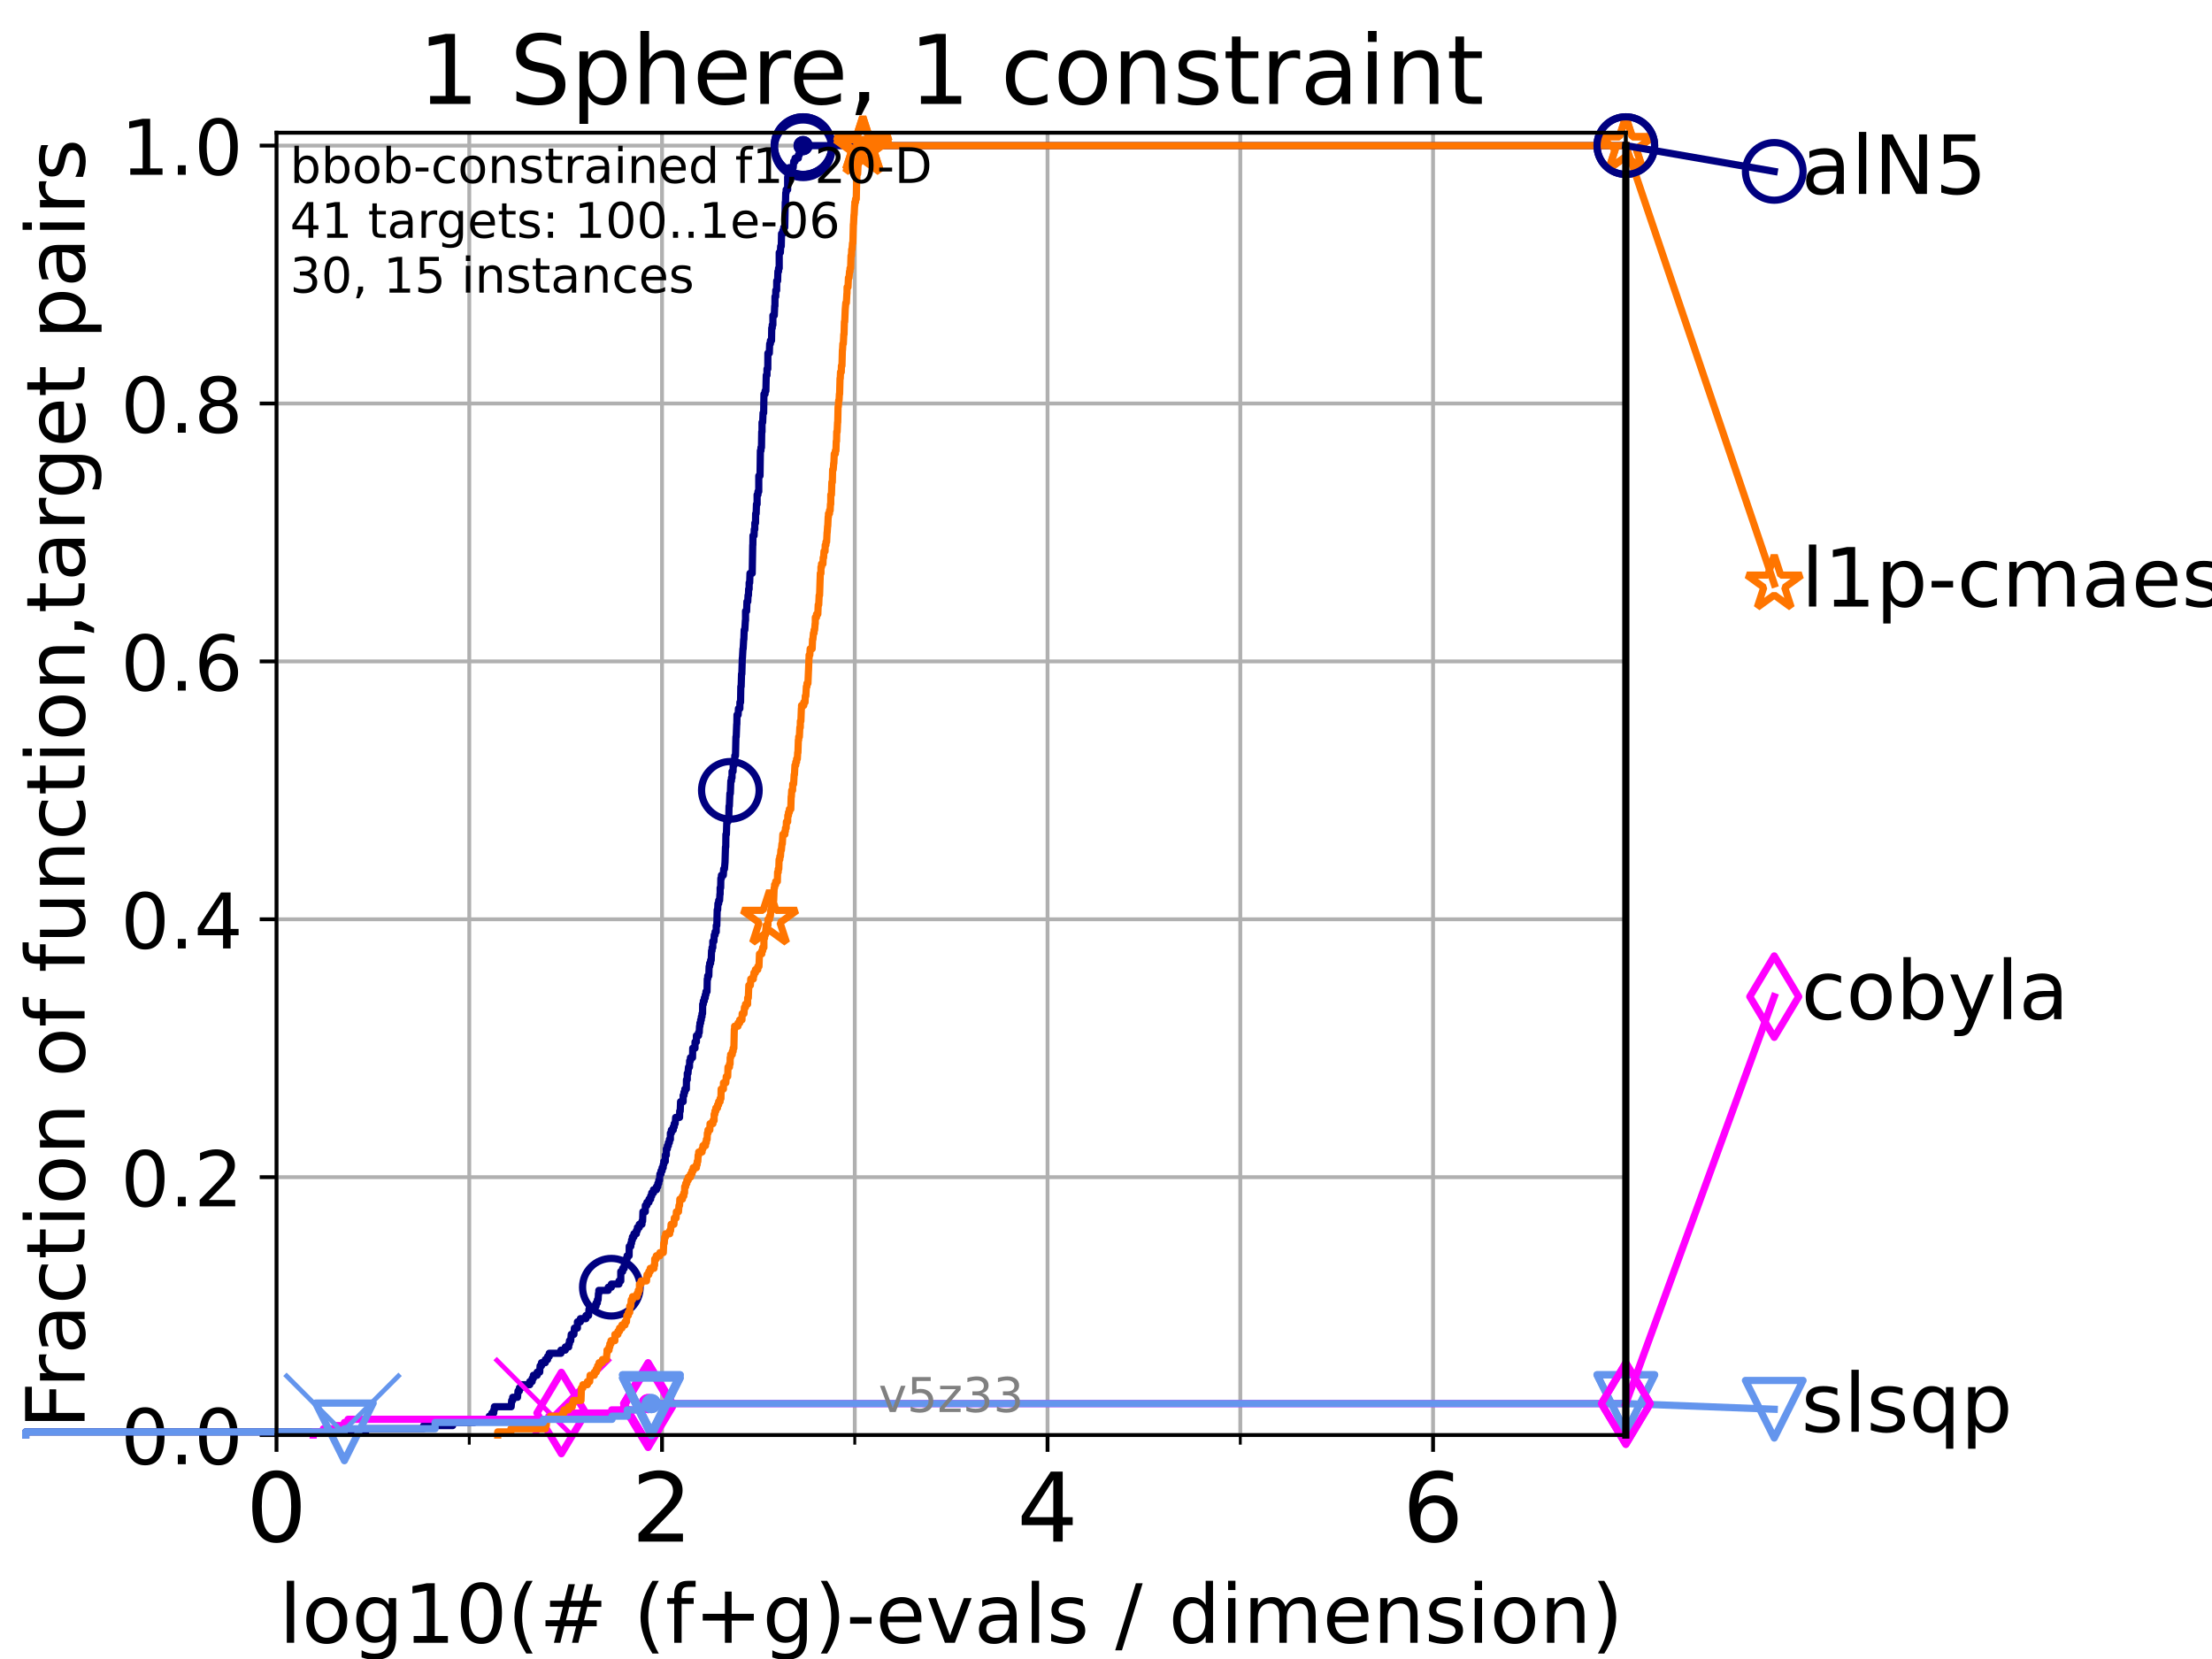 <?xml version="1.0" encoding="utf-8" standalone="no"?>
<!DOCTYPE svg PUBLIC "-//W3C//DTD SVG 1.1//EN"
  "http://www.w3.org/Graphics/SVG/1.1/DTD/svg11.dtd">
<!-- Created with matplotlib (https://matplotlib.org/) -->
<svg height="345.6pt" version="1.1" viewBox="0 0 460.8 345.6" width="460.8pt" xmlns="http://www.w3.org/2000/svg" xmlns:xlink="http://www.w3.org/1999/xlink">
 <defs>
  <style type="text/css">*{stroke-linecap:butt;stroke-linejoin:round;}</style>
 </defs>
 <g id="figure_1">
  <g id="patch_1">
   <path d="M 0 345.6 
L 460.8 345.6 
L 460.8 0 
L 0 0 
z
" style="fill:#ffffff;"/>
  </g>
  <g id="axes_1">
   <g id="patch_2">
    <path d="M 57.6 298.944 
L 338.688 298.944 
L 338.688 27.648 
L 57.6 27.648 
z
" style="fill:#ffffff;"/>
   </g>
   <g id="matplotlib.axis_1">
    <g id="xtick_1">
     <g id="line2d_1">
      <path clip-path="url(#pfb553c4377)" d="M 57.6 298.944 
L 57.6 27.648 
" style="fill:none;stroke:#b0b0b0;stroke-linecap:square;stroke-width:0.8;"/>
     </g>
     <g id="line2d_2">
      <defs>
       <path d="M 0 0 
L 0 3.5 
" id="m16f1fbb697" style="stroke:#000000;stroke-width:0.8;"/>
      </defs>
      <g>
       <use style="stroke:#000000;stroke-width:0.8;" x="57.6" xlink:href="#m16f1fbb697" y="298.944"/>
      </g>
     </g>
     <g id="text_1">
      <!-- 0 -->
      <g transform="translate(51.237 321.141)scale(0.2 -0.2)">
       <defs>
        <path d="M 31.781 66.406 
Q 24.172 66.406 20.328 58.906 
Q 16.5 51.422 16.5 36.375 
Q 16.5 21.391 20.328 13.891 
Q 24.172 6.391 31.781 6.391 
Q 39.453 6.391 43.281 13.891 
Q 47.125 21.391 47.125 36.375 
Q 47.125 51.422 43.281 58.906 
Q 39.453 66.406 31.781 66.406 
z
M 31.781 74.219 
Q 44.047 74.219 50.516 64.516 
Q 56.984 54.828 56.984 36.375 
Q 56.984 17.969 50.516 8.266 
Q 44.047 -1.422 31.781 -1.422 
Q 19.531 -1.422 13.062 8.266 
Q 6.594 17.969 6.594 36.375 
Q 6.594 54.828 13.062 64.516 
Q 19.531 74.219 31.781 74.219 
z
" id="DejaVuSans-48"/>
       </defs>
       <use xlink:href="#DejaVuSans-48"/>
      </g>
     </g>
    </g>
    <g id="xtick_2">
     <g id="line2d_3">
      <path clip-path="url(#pfb553c4377)" d="M 137.911 298.944 
L 137.911 27.648 
" style="fill:none;stroke:#b0b0b0;stroke-linecap:square;stroke-width:0.8;"/>
     </g>
     <g id="line2d_4">
      <g>
       <use style="stroke:#000000;stroke-width:0.8;" x="137.911" xlink:href="#m16f1fbb697" y="298.944"/>
      </g>
     </g>
     <g id="text_2">
      <!-- 2 -->
      <g transform="translate(131.548 321.141)scale(0.2 -0.2)">
       <defs>
        <path d="M 19.188 8.297 
L 53.609 8.297 
L 53.609 0 
L 7.328 0 
L 7.328 8.297 
Q 12.938 14.109 22.625 23.891 
Q 32.328 33.688 34.812 36.531 
Q 39.547 41.844 41.422 45.531 
Q 43.312 49.219 43.312 52.781 
Q 43.312 58.594 39.234 62.25 
Q 35.156 65.922 28.609 65.922 
Q 23.969 65.922 18.812 64.312 
Q 13.672 62.703 7.812 59.422 
L 7.812 69.391 
Q 13.766 71.781 18.938 73 
Q 24.125 74.219 28.422 74.219 
Q 39.75 74.219 46.484 68.547 
Q 53.219 62.891 53.219 53.422 
Q 53.219 48.922 51.531 44.891 
Q 49.859 40.875 45.406 35.406 
Q 44.188 33.984 37.641 27.219 
Q 31.109 20.453 19.188 8.297 
z
" id="DejaVuSans-50"/>
       </defs>
       <use xlink:href="#DejaVuSans-50"/>
      </g>
     </g>
    </g>
    <g id="xtick_3">
     <g id="line2d_5">
      <path clip-path="url(#pfb553c4377)" d="M 218.222 298.944 
L 218.222 27.648 
" style="fill:none;stroke:#b0b0b0;stroke-linecap:square;stroke-width:0.8;"/>
     </g>
     <g id="line2d_6">
      <g>
       <use style="stroke:#000000;stroke-width:0.8;" x="218.222" xlink:href="#m16f1fbb697" y="298.944"/>
      </g>
     </g>
     <g id="text_3">
      <!-- 4 -->
      <g transform="translate(211.859 321.141)scale(0.2 -0.2)">
       <defs>
        <path d="M 37.797 64.312 
L 12.891 25.391 
L 37.797 25.391 
z
M 35.203 72.906 
L 47.609 72.906 
L 47.609 25.391 
L 58.016 25.391 
L 58.016 17.188 
L 47.609 17.188 
L 47.609 0 
L 37.797 0 
L 37.797 17.188 
L 4.891 17.188 
L 4.891 26.703 
z
" id="DejaVuSans-52"/>
       </defs>
       <use xlink:href="#DejaVuSans-52"/>
      </g>
     </g>
    </g>
    <g id="xtick_4">
     <g id="line2d_7">
      <path clip-path="url(#pfb553c4377)" d="M 298.533 298.944 
L 298.533 27.648 
" style="fill:none;stroke:#b0b0b0;stroke-linecap:square;stroke-width:0.8;"/>
     </g>
     <g id="line2d_8">
      <g>
       <use style="stroke:#000000;stroke-width:0.8;" x="298.533" xlink:href="#m16f1fbb697" y="298.944"/>
      </g>
     </g>
     <g id="text_4">
      <!-- 6 -->
      <g transform="translate(292.17 321.141)scale(0.2 -0.2)">
       <defs>
        <path d="M 33.016 40.375 
Q 26.375 40.375 22.484 35.828 
Q 18.609 31.297 18.609 23.391 
Q 18.609 15.531 22.484 10.953 
Q 26.375 6.391 33.016 6.391 
Q 39.656 6.391 43.531 10.953 
Q 47.406 15.531 47.406 23.391 
Q 47.406 31.297 43.531 35.828 
Q 39.656 40.375 33.016 40.375 
z
M 52.594 71.297 
L 52.594 62.312 
Q 48.875 64.062 45.094 64.984 
Q 41.312 65.922 37.594 65.922 
Q 27.828 65.922 22.672 59.328 
Q 17.531 52.734 16.797 39.406 
Q 19.672 43.656 24.016 45.922 
Q 28.375 48.188 33.594 48.188 
Q 44.578 48.188 50.953 41.516 
Q 57.328 34.859 57.328 23.391 
Q 57.328 12.156 50.688 5.359 
Q 44.047 -1.422 33.016 -1.422 
Q 20.359 -1.422 13.672 8.266 
Q 6.984 17.969 6.984 36.375 
Q 6.984 53.656 15.188 63.938 
Q 23.391 74.219 37.203 74.219 
Q 40.922 74.219 44.703 73.484 
Q 48.484 72.75 52.594 71.297 
z
" id="DejaVuSans-54"/>
       </defs>
       <use xlink:href="#DejaVuSans-54"/>
      </g>
     </g>
    </g>
    <g id="xtick_5">
     <g id="line2d_9">
      <path clip-path="url(#pfb553c4377)" d="M 97.755 298.944 
L 97.755 27.648 
" style="fill:none;stroke:#b0b0b0;stroke-linecap:square;stroke-width:0.8;"/>
     </g>
     <g id="line2d_10">
      <defs>
       <path d="M 0 0 
L 0 2 
" id="m10fe2a7232" style="stroke:#000000;stroke-width:0.6;"/>
      </defs>
      <g>
       <use style="stroke:#000000;stroke-width:0.6;" x="97.755" xlink:href="#m10fe2a7232" y="298.944"/>
      </g>
     </g>
    </g>
    <g id="xtick_6">
     <g id="line2d_11">
      <path clip-path="url(#pfb553c4377)" d="M 178.066 298.944 
L 178.066 27.648 
" style="fill:none;stroke:#b0b0b0;stroke-linecap:square;stroke-width:0.8;"/>
     </g>
     <g id="line2d_12">
      <g>
       <use style="stroke:#000000;stroke-width:0.6;" x="178.066" xlink:href="#m10fe2a7232" y="298.944"/>
      </g>
     </g>
    </g>
    <g id="xtick_7">
     <g id="line2d_13">
      <path clip-path="url(#pfb553c4377)" d="M 258.377 298.944 
L 258.377 27.648 
" style="fill:none;stroke:#b0b0b0;stroke-linecap:square;stroke-width:0.8;"/>
     </g>
     <g id="line2d_14">
      <g>
       <use style="stroke:#000000;stroke-width:0.6;" x="258.377" xlink:href="#m10fe2a7232" y="298.944"/>
      </g>
     </g>
    </g>
    <g id="xtick_8">
     <g id="line2d_15">
      <path clip-path="url(#pfb553c4377)" d="M 338.688 298.944 
L 338.688 27.648 
" style="fill:none;stroke:#b0b0b0;stroke-linecap:square;stroke-width:0.8;"/>
     </g>
     <g id="line2d_16">
      <g>
       <use style="stroke:#000000;stroke-width:0.6;" x="338.688" xlink:href="#m10fe2a7232" y="298.944"/>
      </g>
     </g>
    </g>
    <g id="text_5">
     <!-- log10(# (f+g)-evals / dimension) -->
     <g transform="translate(58.145 342.218)scale(0.17 -0.17)">
      <defs>
       <path d="M 9.422 75.984 
L 18.406 75.984 
L 18.406 0 
L 9.422 0 
z
" id="DejaVuSans-108"/>
       <path d="M 30.609 48.391 
Q 23.391 48.391 19.188 42.75 
Q 14.984 37.109 14.984 27.297 
Q 14.984 17.484 19.156 11.844 
Q 23.344 6.203 30.609 6.203 
Q 37.797 6.203 41.984 11.859 
Q 46.188 17.531 46.188 27.297 
Q 46.188 37.016 41.984 42.703 
Q 37.797 48.391 30.609 48.391 
z
M 30.609 56 
Q 42.328 56 49.016 48.375 
Q 55.719 40.766 55.719 27.297 
Q 55.719 13.875 49.016 6.219 
Q 42.328 -1.422 30.609 -1.422 
Q 18.844 -1.422 12.172 6.219 
Q 5.516 13.875 5.516 27.297 
Q 5.516 40.766 12.172 48.375 
Q 18.844 56 30.609 56 
z
" id="DejaVuSans-111"/>
       <path d="M 45.406 27.984 
Q 45.406 37.75 41.375 43.109 
Q 37.359 48.484 30.078 48.484 
Q 22.859 48.484 18.828 43.109 
Q 14.797 37.75 14.797 27.984 
Q 14.797 18.266 18.828 12.891 
Q 22.859 7.516 30.078 7.516 
Q 37.359 7.516 41.375 12.891 
Q 45.406 18.266 45.406 27.984 
z
M 54.391 6.781 
Q 54.391 -7.172 48.188 -13.984 
Q 42 -20.797 29.203 -20.797 
Q 24.469 -20.797 20.266 -20.094 
Q 16.062 -19.391 12.109 -17.922 
L 12.109 -9.188 
Q 16.062 -11.328 19.922 -12.344 
Q 23.781 -13.375 27.781 -13.375 
Q 36.625 -13.375 41.016 -8.766 
Q 45.406 -4.156 45.406 5.172 
L 45.406 9.625 
Q 42.625 4.781 38.281 2.391 
Q 33.938 0 27.875 0 
Q 17.828 0 11.672 7.656 
Q 5.516 15.328 5.516 27.984 
Q 5.516 40.672 11.672 48.328 
Q 17.828 56 27.875 56 
Q 33.938 56 38.281 53.609 
Q 42.625 51.219 45.406 46.391 
L 45.406 54.688 
L 54.391 54.688 
z
" id="DejaVuSans-103"/>
       <path d="M 12.406 8.297 
L 28.516 8.297 
L 28.516 63.922 
L 10.984 60.406 
L 10.984 69.391 
L 28.422 72.906 
L 38.281 72.906 
L 38.281 8.297 
L 54.391 8.297 
L 54.391 0 
L 12.406 0 
z
" id="DejaVuSans-49"/>
       <path d="M 31 75.875 
Q 24.469 64.656 21.281 53.656 
Q 18.109 42.672 18.109 31.391 
Q 18.109 20.125 21.312 9.062 
Q 24.516 -2 31 -13.188 
L 23.188 -13.188 
Q 15.875 -1.703 12.234 9.375 
Q 8.594 20.453 8.594 31.391 
Q 8.594 42.281 12.203 53.312 
Q 15.828 64.359 23.188 75.875 
z
" id="DejaVuSans-40"/>
       <path d="M 51.125 44 
L 36.922 44 
L 32.812 27.688 
L 47.125 27.688 
z
M 43.797 71.781 
L 38.719 51.516 
L 52.984 51.516 
L 58.109 71.781 
L 65.922 71.781 
L 60.891 51.516 
L 76.125 51.516 
L 76.125 44 
L 58.984 44 
L 54.984 27.688 
L 70.516 27.688 
L 70.516 20.219 
L 53.078 20.219 
L 48 0 
L 40.188 0 
L 45.219 20.219 
L 30.906 20.219 
L 25.875 0 
L 18.016 0 
L 23.094 20.219 
L 7.719 20.219 
L 7.719 27.688 
L 24.906 27.688 
L 29 44 
L 13.281 44 
L 13.281 51.516 
L 30.906 51.516 
L 35.891 71.781 
z
" id="DejaVuSans-35"/>
       <path id="DejaVuSans-32"/>
       <path d="M 37.109 75.984 
L 37.109 68.5 
L 28.516 68.5 
Q 23.688 68.5 21.797 66.547 
Q 19.922 64.594 19.922 59.516 
L 19.922 54.688 
L 34.719 54.688 
L 34.719 47.703 
L 19.922 47.703 
L 19.922 0 
L 10.891 0 
L 10.891 47.703 
L 2.297 47.703 
L 2.297 54.688 
L 10.891 54.688 
L 10.891 58.5 
Q 10.891 67.625 15.141 71.797 
Q 19.391 75.984 28.609 75.984 
z
" id="DejaVuSans-102"/>
       <path d="M 46 62.703 
L 46 35.5 
L 73.188 35.5 
L 73.188 27.203 
L 46 27.203 
L 46 0 
L 37.797 0 
L 37.797 27.203 
L 10.594 27.203 
L 10.594 35.5 
L 37.797 35.5 
L 37.797 62.703 
z
" id="DejaVuSans-43"/>
       <path d="M 8.016 75.875 
L 15.828 75.875 
Q 23.141 64.359 26.781 53.312 
Q 30.422 42.281 30.422 31.391 
Q 30.422 20.453 26.781 9.375 
Q 23.141 -1.703 15.828 -13.188 
L 8.016 -13.188 
Q 14.5 -2 17.703 9.062 
Q 20.906 20.125 20.906 31.391 
Q 20.906 42.672 17.703 53.656 
Q 14.5 64.656 8.016 75.875 
z
" id="DejaVuSans-41"/>
       <path d="M 4.891 31.391 
L 31.203 31.391 
L 31.203 23.391 
L 4.891 23.391 
z
" id="DejaVuSans-45"/>
       <path d="M 56.203 29.594 
L 56.203 25.203 
L 14.891 25.203 
Q 15.484 15.922 20.484 11.062 
Q 25.484 6.203 34.422 6.203 
Q 39.594 6.203 44.453 7.469 
Q 49.312 8.734 54.109 11.281 
L 54.109 2.781 
Q 49.266 0.734 44.188 -0.344 
Q 39.109 -1.422 33.891 -1.422 
Q 20.797 -1.422 13.156 6.188 
Q 5.516 13.812 5.516 26.812 
Q 5.516 40.234 12.766 48.109 
Q 20.016 56 32.328 56 
Q 43.359 56 49.781 48.891 
Q 56.203 41.797 56.203 29.594 
z
M 47.219 32.234 
Q 47.125 39.594 43.094 43.984 
Q 39.062 48.391 32.422 48.391 
Q 24.906 48.391 20.391 44.141 
Q 15.875 39.891 15.188 32.172 
z
" id="DejaVuSans-101"/>
       <path d="M 2.984 54.688 
L 12.5 54.688 
L 29.594 8.797 
L 46.688 54.688 
L 56.203 54.688 
L 35.688 0 
L 23.484 0 
z
" id="DejaVuSans-118"/>
       <path d="M 34.281 27.484 
Q 23.391 27.484 19.188 25 
Q 14.984 22.516 14.984 16.5 
Q 14.984 11.719 18.141 8.906 
Q 21.297 6.109 26.703 6.109 
Q 34.188 6.109 38.703 11.406 
Q 43.219 16.703 43.219 25.484 
L 43.219 27.484 
z
M 52.203 31.203 
L 52.203 0 
L 43.219 0 
L 43.219 8.297 
Q 40.141 3.328 35.547 0.953 
Q 30.953 -1.422 24.312 -1.422 
Q 15.922 -1.422 10.953 3.297 
Q 6 8.016 6 15.922 
Q 6 25.141 12.172 29.828 
Q 18.359 34.516 30.609 34.516 
L 43.219 34.516 
L 43.219 35.406 
Q 43.219 41.609 39.141 45 
Q 35.062 48.391 27.688 48.391 
Q 23 48.391 18.547 47.266 
Q 14.109 46.141 10.016 43.891 
L 10.016 52.203 
Q 14.938 54.109 19.578 55.047 
Q 24.219 56 28.609 56 
Q 40.484 56 46.344 49.844 
Q 52.203 43.703 52.203 31.203 
z
" id="DejaVuSans-97"/>
       <path d="M 44.281 53.078 
L 44.281 44.578 
Q 40.484 46.531 36.375 47.5 
Q 32.281 48.484 27.875 48.484 
Q 21.188 48.484 17.844 46.438 
Q 14.5 44.391 14.5 40.281 
Q 14.5 37.156 16.891 35.375 
Q 19.281 33.594 26.516 31.984 
L 29.594 31.297 
Q 39.156 29.25 43.188 25.516 
Q 47.219 21.781 47.219 15.094 
Q 47.219 7.469 41.188 3.016 
Q 35.156 -1.422 24.609 -1.422 
Q 20.219 -1.422 15.453 -0.562 
Q 10.688 0.297 5.422 2 
L 5.422 11.281 
Q 10.406 8.688 15.234 7.391 
Q 20.062 6.109 24.812 6.109 
Q 31.156 6.109 34.562 8.281 
Q 37.984 10.453 37.984 14.406 
Q 37.984 18.062 35.516 20.016 
Q 33.062 21.969 24.703 23.781 
L 21.578 24.516 
Q 13.234 26.266 9.516 29.906 
Q 5.812 33.547 5.812 39.891 
Q 5.812 47.609 11.281 51.797 
Q 16.75 56 26.812 56 
Q 31.781 56 36.172 55.266 
Q 40.578 54.547 44.281 53.078 
z
" id="DejaVuSans-115"/>
       <path d="M 25.391 72.906 
L 33.688 72.906 
L 8.297 -9.281 
L 0 -9.281 
z
" id="DejaVuSans-47"/>
       <path d="M 45.406 46.391 
L 45.406 75.984 
L 54.391 75.984 
L 54.391 0 
L 45.406 0 
L 45.406 8.203 
Q 42.578 3.328 38.25 0.953 
Q 33.938 -1.422 27.875 -1.422 
Q 17.969 -1.422 11.734 6.484 
Q 5.516 14.406 5.516 27.297 
Q 5.516 40.188 11.734 48.094 
Q 17.969 56 27.875 56 
Q 33.938 56 38.25 53.625 
Q 42.578 51.266 45.406 46.391 
z
M 14.797 27.297 
Q 14.797 17.391 18.875 11.75 
Q 22.953 6.109 30.078 6.109 
Q 37.203 6.109 41.297 11.75 
Q 45.406 17.391 45.406 27.297 
Q 45.406 37.203 41.297 42.844 
Q 37.203 48.484 30.078 48.484 
Q 22.953 48.484 18.875 42.844 
Q 14.797 37.203 14.797 27.297 
z
" id="DejaVuSans-100"/>
       <path d="M 9.422 54.688 
L 18.406 54.688 
L 18.406 0 
L 9.422 0 
z
M 9.422 75.984 
L 18.406 75.984 
L 18.406 64.594 
L 9.422 64.594 
z
" id="DejaVuSans-105"/>
       <path d="M 52 44.188 
Q 55.375 50.25 60.062 53.125 
Q 64.75 56 71.094 56 
Q 79.641 56 84.281 50.016 
Q 88.922 44.047 88.922 33.016 
L 88.922 0 
L 79.891 0 
L 79.891 32.719 
Q 79.891 40.578 77.094 44.375 
Q 74.312 48.188 68.609 48.188 
Q 61.625 48.188 57.562 43.547 
Q 53.516 38.922 53.516 30.906 
L 53.516 0 
L 44.484 0 
L 44.484 32.719 
Q 44.484 40.625 41.703 44.406 
Q 38.922 48.188 33.109 48.188 
Q 26.219 48.188 22.156 43.531 
Q 18.109 38.875 18.109 30.906 
L 18.109 0 
L 9.078 0 
L 9.078 54.688 
L 18.109 54.688 
L 18.109 46.188 
Q 21.188 51.219 25.484 53.609 
Q 29.781 56 35.688 56 
Q 41.656 56 45.828 52.969 
Q 50 49.953 52 44.188 
z
" id="DejaVuSans-109"/>
       <path d="M 54.891 33.016 
L 54.891 0 
L 45.906 0 
L 45.906 32.719 
Q 45.906 40.484 42.875 44.328 
Q 39.844 48.188 33.797 48.188 
Q 26.516 48.188 22.312 43.547 
Q 18.109 38.922 18.109 30.906 
L 18.109 0 
L 9.078 0 
L 9.078 54.688 
L 18.109 54.688 
L 18.109 46.188 
Q 21.344 51.125 25.703 53.562 
Q 30.078 56 35.797 56 
Q 45.219 56 50.047 50.172 
Q 54.891 44.344 54.891 33.016 
z
" id="DejaVuSans-110"/>
      </defs>
      <use xlink:href="#DejaVuSans-108"/>
      <use x="27.783" xlink:href="#DejaVuSans-111"/>
      <use x="88.965" xlink:href="#DejaVuSans-103"/>
      <use x="152.441" xlink:href="#DejaVuSans-49"/>
      <use x="216.064" xlink:href="#DejaVuSans-48"/>
      <use x="279.688" xlink:href="#DejaVuSans-40"/>
      <use x="318.701" xlink:href="#DejaVuSans-35"/>
      <use x="402.49" xlink:href="#DejaVuSans-32"/>
      <use x="434.277" xlink:href="#DejaVuSans-40"/>
      <use x="473.291" xlink:href="#DejaVuSans-102"/>
      <use x="508.496" xlink:href="#DejaVuSans-43"/>
      <use x="592.285" xlink:href="#DejaVuSans-103"/>
      <use x="655.762" xlink:href="#DejaVuSans-41"/>
      <use x="694.775" xlink:href="#DejaVuSans-45"/>
      <use x="730.859" xlink:href="#DejaVuSans-101"/>
      <use x="792.383" xlink:href="#DejaVuSans-118"/>
      <use x="851.562" xlink:href="#DejaVuSans-97"/>
      <use x="912.842" xlink:href="#DejaVuSans-108"/>
      <use x="940.625" xlink:href="#DejaVuSans-115"/>
      <use x="992.725" xlink:href="#DejaVuSans-32"/>
      <use x="1024.512" xlink:href="#DejaVuSans-47"/>
      <use x="1058.203" xlink:href="#DejaVuSans-32"/>
      <use x="1089.99" xlink:href="#DejaVuSans-100"/>
      <use x="1153.467" xlink:href="#DejaVuSans-105"/>
      <use x="1181.25" xlink:href="#DejaVuSans-109"/>
      <use x="1278.662" xlink:href="#DejaVuSans-101"/>
      <use x="1340.186" xlink:href="#DejaVuSans-110"/>
      <use x="1403.564" xlink:href="#DejaVuSans-115"/>
      <use x="1455.664" xlink:href="#DejaVuSans-105"/>
      <use x="1483.447" xlink:href="#DejaVuSans-111"/>
      <use x="1544.629" xlink:href="#DejaVuSans-110"/>
      <use x="1608.008" xlink:href="#DejaVuSans-41"/>
     </g>
    </g>
   </g>
   <g id="matplotlib.axis_2">
    <g id="ytick_1">
     <g id="line2d_17">
      <path clip-path="url(#pfb553c4377)" d="M 57.6 298.944 
L 338.688 298.944 
" style="fill:none;stroke:#b0b0b0;stroke-linecap:square;stroke-width:0.8;"/>
     </g>
     <g id="line2d_18">
      <defs>
       <path d="M 0 0 
L -3.5 0 
" id="m302af4b6f6" style="stroke:#000000;stroke-width:0.8;"/>
      </defs>
      <g>
       <use style="stroke:#000000;stroke-width:0.8;" x="57.6" xlink:href="#m302af4b6f6" y="298.944"/>
      </g>
     </g>
     <g id="text_6">
      <!-- 0.0 -->
      <g transform="translate(25.155 305.023)scale(0.16 -0.16)">
       <defs>
        <path d="M 10.688 12.406 
L 21 12.406 
L 21 0 
L 10.688 0 
z
" id="DejaVuSans-46"/>
       </defs>
       <use xlink:href="#DejaVuSans-48"/>
       <use x="63.623" xlink:href="#DejaVuSans-46"/>
       <use x="95.41" xlink:href="#DejaVuSans-48"/>
      </g>
     </g>
    </g>
    <g id="ytick_2">
     <g id="line2d_19">
      <path clip-path="url(#pfb553c4377)" d="M 57.6 245.222 
L 338.688 245.222 
" style="fill:none;stroke:#b0b0b0;stroke-linecap:square;stroke-width:0.8;"/>
     </g>
     <g id="line2d_20">
      <g>
       <use style="stroke:#000000;stroke-width:0.8;" x="57.6" xlink:href="#m302af4b6f6" y="245.222"/>
      </g>
     </g>
     <g id="text_7">
      <!-- 0.2 -->
      <g transform="translate(25.155 251.301)scale(0.16 -0.16)">
       <use xlink:href="#DejaVuSans-48"/>
       <use x="63.623" xlink:href="#DejaVuSans-46"/>
       <use x="95.41" xlink:href="#DejaVuSans-50"/>
      </g>
     </g>
    </g>
    <g id="ytick_3">
     <g id="line2d_21">
      <path clip-path="url(#pfb553c4377)" d="M 57.6 191.5 
L 338.688 191.5 
" style="fill:none;stroke:#b0b0b0;stroke-linecap:square;stroke-width:0.8;"/>
     </g>
     <g id="line2d_22">
      <g>
       <use style="stroke:#000000;stroke-width:0.8;" x="57.6" xlink:href="#m302af4b6f6" y="191.5"/>
      </g>
     </g>
     <g id="text_8">
      <!-- 0.4 -->
      <g transform="translate(25.155 197.579)scale(0.16 -0.16)">
       <use xlink:href="#DejaVuSans-48"/>
       <use x="63.623" xlink:href="#DejaVuSans-46"/>
       <use x="95.41" xlink:href="#DejaVuSans-52"/>
      </g>
     </g>
    </g>
    <g id="ytick_4">
     <g id="line2d_23">
      <path clip-path="url(#pfb553c4377)" d="M 57.6 137.778 
L 338.688 137.778 
" style="fill:none;stroke:#b0b0b0;stroke-linecap:square;stroke-width:0.8;"/>
     </g>
     <g id="line2d_24">
      <g>
       <use style="stroke:#000000;stroke-width:0.8;" x="57.6" xlink:href="#m302af4b6f6" y="137.778"/>
      </g>
     </g>
     <g id="text_9">
      <!-- 0.6 -->
      <g transform="translate(25.155 143.857)scale(0.16 -0.16)">
       <use xlink:href="#DejaVuSans-48"/>
       <use x="63.623" xlink:href="#DejaVuSans-46"/>
       <use x="95.41" xlink:href="#DejaVuSans-54"/>
      </g>
     </g>
    </g>
    <g id="ytick_5">
     <g id="line2d_25">
      <path clip-path="url(#pfb553c4377)" d="M 57.6 84.056 
L 338.688 84.056 
" style="fill:none;stroke:#b0b0b0;stroke-linecap:square;stroke-width:0.8;"/>
     </g>
     <g id="line2d_26">
      <g>
       <use style="stroke:#000000;stroke-width:0.8;" x="57.6" xlink:href="#m302af4b6f6" y="84.056"/>
      </g>
     </g>
     <g id="text_10">
      <!-- 0.8 -->
      <g transform="translate(25.155 90.135)scale(0.16 -0.16)">
       <defs>
        <path d="M 31.781 34.625 
Q 24.75 34.625 20.719 30.859 
Q 16.703 27.094 16.703 20.516 
Q 16.703 13.922 20.719 10.156 
Q 24.75 6.391 31.781 6.391 
Q 38.812 6.391 42.859 10.172 
Q 46.922 13.969 46.922 20.516 
Q 46.922 27.094 42.891 30.859 
Q 38.875 34.625 31.781 34.625 
z
M 21.922 38.812 
Q 15.578 40.375 12.031 44.719 
Q 8.5 49.078 8.5 55.328 
Q 8.5 64.062 14.719 69.141 
Q 20.953 74.219 31.781 74.219 
Q 42.672 74.219 48.875 69.141 
Q 55.078 64.062 55.078 55.328 
Q 55.078 49.078 51.531 44.719 
Q 48 40.375 41.703 38.812 
Q 48.828 37.156 52.797 32.312 
Q 56.781 27.484 56.781 20.516 
Q 56.781 9.906 50.312 4.234 
Q 43.844 -1.422 31.781 -1.422 
Q 19.734 -1.422 13.25 4.234 
Q 6.781 9.906 6.781 20.516 
Q 6.781 27.484 10.781 32.312 
Q 14.797 37.156 21.922 38.812 
z
M 18.312 54.391 
Q 18.312 48.734 21.844 45.562 
Q 25.391 42.391 31.781 42.391 
Q 38.141 42.391 41.719 45.562 
Q 45.312 48.734 45.312 54.391 
Q 45.312 60.062 41.719 63.234 
Q 38.141 66.406 31.781 66.406 
Q 25.391 66.406 21.844 63.234 
Q 18.312 60.062 18.312 54.391 
z
" id="DejaVuSans-56"/>
       </defs>
       <use xlink:href="#DejaVuSans-48"/>
       <use x="63.623" xlink:href="#DejaVuSans-46"/>
       <use x="95.41" xlink:href="#DejaVuSans-56"/>
      </g>
     </g>
    </g>
    <g id="ytick_6">
     <g id="line2d_27">
      <path clip-path="url(#pfb553c4377)" d="M 57.6 30.334 
L 338.688 30.334 
" style="fill:none;stroke:#b0b0b0;stroke-linecap:square;stroke-width:0.8;"/>
     </g>
     <g id="line2d_28">
      <g>
       <use style="stroke:#000000;stroke-width:0.8;" x="57.6" xlink:href="#m302af4b6f6" y="30.334"/>
      </g>
     </g>
     <g id="text_11">
      <!-- 1.0 -->
      <g transform="translate(25.155 36.413)scale(0.16 -0.16)">
       <use xlink:href="#DejaVuSans-49"/>
       <use x="63.623" xlink:href="#DejaVuSans-46"/>
       <use x="95.41" xlink:href="#DejaVuSans-48"/>
      </g>
     </g>
    </g>
    <g id="text_12">
     <!-- Fraction of function,target pairs -->
     <g transform="translate(17.62 297.681)rotate(-90)scale(0.17 -0.17)">
      <defs>
       <path d="M 9.812 72.906 
L 51.703 72.906 
L 51.703 64.594 
L 19.672 64.594 
L 19.672 43.109 
L 48.578 43.109 
L 48.578 34.812 
L 19.672 34.812 
L 19.672 0 
L 9.812 0 
z
" id="DejaVuSans-70"/>
       <path d="M 41.109 46.297 
Q 39.594 47.172 37.812 47.578 
Q 36.031 48 33.891 48 
Q 26.266 48 22.188 43.047 
Q 18.109 38.094 18.109 28.812 
L 18.109 0 
L 9.078 0 
L 9.078 54.688 
L 18.109 54.688 
L 18.109 46.188 
Q 20.953 51.172 25.484 53.578 
Q 30.031 56 36.531 56 
Q 37.453 56 38.578 55.875 
Q 39.703 55.766 41.062 55.516 
z
" id="DejaVuSans-114"/>
       <path d="M 48.781 52.594 
L 48.781 44.188 
Q 44.969 46.297 41.141 47.344 
Q 37.312 48.391 33.406 48.391 
Q 24.656 48.391 19.812 42.844 
Q 14.984 37.312 14.984 27.297 
Q 14.984 17.281 19.812 11.734 
Q 24.656 6.203 33.406 6.203 
Q 37.312 6.203 41.141 7.25 
Q 44.969 8.297 48.781 10.406 
L 48.781 2.094 
Q 45.016 0.344 40.984 -0.531 
Q 36.969 -1.422 32.422 -1.422 
Q 20.062 -1.422 12.781 6.344 
Q 5.516 14.109 5.516 27.297 
Q 5.516 40.672 12.859 48.328 
Q 20.219 56 33.016 56 
Q 37.156 56 41.109 55.141 
Q 45.062 54.297 48.781 52.594 
z
" id="DejaVuSans-99"/>
       <path d="M 18.312 70.219 
L 18.312 54.688 
L 36.812 54.688 
L 36.812 47.703 
L 18.312 47.703 
L 18.312 18.016 
Q 18.312 11.328 20.141 9.422 
Q 21.969 7.516 27.594 7.516 
L 36.812 7.516 
L 36.812 0 
L 27.594 0 
Q 17.188 0 13.234 3.875 
Q 9.281 7.766 9.281 18.016 
L 9.281 47.703 
L 2.688 47.703 
L 2.688 54.688 
L 9.281 54.688 
L 9.281 70.219 
z
" id="DejaVuSans-116"/>
       <path d="M 8.5 21.578 
L 8.5 54.688 
L 17.484 54.688 
L 17.484 21.922 
Q 17.484 14.156 20.5 10.266 
Q 23.531 6.391 29.594 6.391 
Q 36.859 6.391 41.078 11.031 
Q 45.312 15.672 45.312 23.688 
L 45.312 54.688 
L 54.297 54.688 
L 54.297 0 
L 45.312 0 
L 45.312 8.406 
Q 42.047 3.422 37.719 1 
Q 33.406 -1.422 27.688 -1.422 
Q 18.266 -1.422 13.375 4.438 
Q 8.5 10.297 8.5 21.578 
z
M 31.109 56 
z
" id="DejaVuSans-117"/>
       <path d="M 11.719 12.406 
L 22.016 12.406 
L 22.016 4 
L 14.016 -11.625 
L 7.719 -11.625 
L 11.719 4 
z
" id="DejaVuSans-44"/>
       <path d="M 18.109 8.203 
L 18.109 -20.797 
L 9.078 -20.797 
L 9.078 54.688 
L 18.109 54.688 
L 18.109 46.391 
Q 20.953 51.266 25.266 53.625 
Q 29.594 56 35.594 56 
Q 45.562 56 51.781 48.094 
Q 58.016 40.188 58.016 27.297 
Q 58.016 14.406 51.781 6.484 
Q 45.562 -1.422 35.594 -1.422 
Q 29.594 -1.422 25.266 0.953 
Q 20.953 3.328 18.109 8.203 
z
M 48.688 27.297 
Q 48.688 37.203 44.609 42.844 
Q 40.531 48.484 33.406 48.484 
Q 26.266 48.484 22.188 42.844 
Q 18.109 37.203 18.109 27.297 
Q 18.109 17.391 22.188 11.75 
Q 26.266 6.109 33.406 6.109 
Q 40.531 6.109 44.609 11.75 
Q 48.688 17.391 48.688 27.297 
z
" id="DejaVuSans-112"/>
      </defs>
      <use xlink:href="#DejaVuSans-70"/>
      <use x="50.27" xlink:href="#DejaVuSans-114"/>
      <use x="91.383" xlink:href="#DejaVuSans-97"/>
      <use x="152.662" xlink:href="#DejaVuSans-99"/>
      <use x="207.643" xlink:href="#DejaVuSans-116"/>
      <use x="246.852" xlink:href="#DejaVuSans-105"/>
      <use x="274.635" xlink:href="#DejaVuSans-111"/>
      <use x="335.816" xlink:href="#DejaVuSans-110"/>
      <use x="399.195" xlink:href="#DejaVuSans-32"/>
      <use x="430.982" xlink:href="#DejaVuSans-111"/>
      <use x="492.164" xlink:href="#DejaVuSans-102"/>
      <use x="527.369" xlink:href="#DejaVuSans-32"/>
      <use x="559.156" xlink:href="#DejaVuSans-102"/>
      <use x="594.361" xlink:href="#DejaVuSans-117"/>
      <use x="657.74" xlink:href="#DejaVuSans-110"/>
      <use x="721.119" xlink:href="#DejaVuSans-99"/>
      <use x="776.1" xlink:href="#DejaVuSans-116"/>
      <use x="815.309" xlink:href="#DejaVuSans-105"/>
      <use x="843.092" xlink:href="#DejaVuSans-111"/>
      <use x="904.273" xlink:href="#DejaVuSans-110"/>
      <use x="967.652" xlink:href="#DejaVuSans-44"/>
      <use x="999.439" xlink:href="#DejaVuSans-116"/>
      <use x="1038.648" xlink:href="#DejaVuSans-97"/>
      <use x="1099.928" xlink:href="#DejaVuSans-114"/>
      <use x="1139.291" xlink:href="#DejaVuSans-103"/>
      <use x="1202.768" xlink:href="#DejaVuSans-101"/>
      <use x="1264.291" xlink:href="#DejaVuSans-116"/>
      <use x="1303.5" xlink:href="#DejaVuSans-32"/>
      <use x="1335.287" xlink:href="#DejaVuSans-112"/>
      <use x="1398.764" xlink:href="#DejaVuSans-97"/>
      <use x="1460.043" xlink:href="#DejaVuSans-105"/>
      <use x="1487.826" xlink:href="#DejaVuSans-114"/>
      <use x="1528.939" xlink:href="#DejaVuSans-115"/>
     </g>
    </g>
   </g>
   <g id="line2d_29">
    <defs>
     <path d="M 0 1.5 
C 0.398 1.5 0.779 1.342 1.061 1.061 
C 1.342 0.779 1.5 0.398 1.5 0 
C 1.5 -0.398 1.342 -0.779 1.061 -1.061 
C 0.779 -1.342 0.398 -1.5 0 -1.5 
C -0.398 -1.5 -0.779 -1.342 -1.061 -1.061 
C -1.342 -0.779 -1.5 -0.398 -1.5 0 
C -1.5 0.398 -1.342 0.779 -1.061 1.061 
C -0.779 1.342 -0.398 1.5 0 1.5 
z
" id="mace87b92ed" style="stroke:#000080;"/>
    </defs>
    <g>
     <use style="fill:#000080;stroke:#000080;" x="167.301" xlink:href="#mace87b92ed" y="30.334"/>
     <use style="fill:#000080;stroke:#000080;" x="167.301" xlink:href="#mace87b92ed" y="30.334"/>
    </g>
   </g>
   <g id="line2d_30">
    <path d="M 5.357 298.944 
L 5.357 298.289 
L 76.168 298.289 
L 76.168 297.634 
L 88.256 297.634 
L 88.256 296.979 
L 94.295 296.979 
L 94.295 296.323 
L 98.772 296.323 
L 98.772 295.668 
L 101.924 295.668 
L 101.924 295.013 
L 102.465 295.013 
L 102.465 294.358 
L 102.859 294.358 
L 102.859 293.703 
L 102.989 293.703 
L 102.989 293.048 
L 106.489 293.048 
L 106.594 291.737 
L 106.803 291.737 
L 106.803 291.082 
L 107.811 291.082 
L 107.909 289.772 
L 108.199 289.772 
L 108.199 289.117 
L 108.578 289.117 
L 108.578 288.462 
L 110.359 288.462 
L 110.359 287.807 
L 110.86 287.807 
L 110.86 287.151 
L 111.105 287.151 
L 111.105 286.496 
L 111.897 286.496 
L 111.897 285.841 
L 112.432 285.841 
L 112.507 284.531 
L 112.804 284.531 
L 112.804 283.876 
L 113.595 283.876 
L 113.595 283.22 
L 114.08 283.22 
L 114.08 282.565 
L 114.419 282.565 
L 114.419 281.91 
L 116.856 281.91 
L 116.856 281.255 
L 117.765 281.255 
L 117.765 280.6 
L 118.471 280.6 
L 118.471 279.945 
L 118.629 279.945 
L 118.629 279.29 
L 118.891 279.29 
L 118.994 277.979 
L 119.553 277.979 
L 119.652 276.669 
L 120.287 276.669 
L 120.287 275.359 
L 120.899 275.359 
L 120.899 274.704 
L 122.062 274.704 
L 122.062 274.048 
L 122.615 274.048 
L 122.699 272.738 
L 123.712 272.738 
L 123.712 272.083 
L 124.178 272.083 
L 124.178 271.428 
L 124.444 271.428 
L 124.444 270.773 
L 124.595 270.773 
L 124.669 269.462 
L 124.744 269.462 
L 124.744 268.807 
L 126.707 268.807 
L 126.707 268.152 
L 127.358 268.152 
L 127.358 267.497 
L 128.944 267.497 
L 128.944 266.842 
L 129.319 266.842 
L 129.319 264.876 
L 129.714 264.876 
L 129.714 264.221 
L 130.046 264.221 
L 130.046 263.566 
L 130.345 263.566 
L 130.398 262.256 
L 130.638 262.256 
L 130.638 261.601 
L 131.056 261.601 
L 131.082 259.635 
L 131.414 259.635 
L 131.414 258.98 
L 131.566 258.98 
L 131.566 258.325 
L 131.74 258.325 
L 131.74 257.67 
L 132.06 257.67 
L 132.06 257.015 
L 132.565 257.015 
L 132.565 256.36 
L 132.777 256.36 
L 132.777 255.704 
L 133.171 255.704 
L 133.171 255.049 
L 133.734 255.049 
L 133.734 254.394 
L 133.866 254.394 
L 133.932 252.429 
L 134.429 252.429 
L 134.429 251.118 
L 134.766 251.118 
L 134.766 250.463 
L 135.199 250.463 
L 135.199 249.808 
L 135.542 249.808 
L 135.542 249.153 
L 135.761 249.153 
L 135.761 248.498 
L 136.131 248.498 
L 136.131 247.843 
L 136.757 247.843 
L 136.757 247.187 
L 137.035 247.187 
L 137.035 246.532 
L 137.235 246.532 
L 137.235 245.877 
L 137.398 245.877 
L 137.469 244.567 
L 137.7 244.567 
L 137.7 243.912 
L 137.928 243.912 
L 137.928 243.257 
L 138.153 243.257 
L 138.153 242.601 
L 138.273 242.601 
L 138.273 241.946 
L 138.595 241.946 
L 138.595 240.636 
L 138.811 240.636 
L 138.811 239.326 
L 139.025 239.326 
L 139.025 238.671 
L 139.237 238.671 
L 139.237 238.015 
L 139.446 238.015 
L 139.446 237.36 
L 139.652 237.36 
L 139.652 236.05 
L 139.856 236.05 
L 139.856 235.395 
L 140.257 235.395 
L 140.257 234.74 
L 140.454 234.74 
L 140.454 234.085 
L 140.649 234.085 
L 140.753 232.774 
L 141.564 232.774 
L 141.592 231.464 
L 141.704 231.464 
L 141.774 229.499 
L 142.311 229.499 
L 142.311 228.188 
L 142.486 228.188 
L 142.486 227.533 
L 142.66 227.533 
L 142.66 226.878 
L 142.976 226.878 
L 143.002 224.912 
L 143.17 224.912 
L 143.17 223.602 
L 143.324 223.602 
L 143.426 222.292 
L 143.629 222.292 
L 143.666 220.982 
L 143.828 220.982 
L 143.828 220.326 
L 144.27 220.326 
L 144.306 218.361 
L 144.783 218.361 
L 144.783 217.051 
L 145.075 217.051 
L 145.075 215.74 
L 145.52 215.74 
L 145.52 215.085 
L 145.666 215.085 
L 145.722 213.775 
L 145.799 213.775 
L 145.799 213.12 
L 145.954 213.12 
L 145.954 212.465 
L 146.096 212.465 
L 146.096 211.81 
L 146.238 211.81 
L 146.238 211.154 
L 146.356 211.154 
L 146.378 209.189 
L 146.517 209.189 
L 146.517 208.534 
L 146.718 208.534 
L 146.718 207.879 
L 146.917 207.879 
L 146.917 207.224 
L 147.062 207.224 
L 147.062 206.568 
L 147.287 206.568 
L 147.338 203.948 
L 147.429 203.948 
L 147.429 203.293 
L 147.66 203.293 
L 147.72 201.327 
L 147.829 201.327 
L 147.829 200.672 
L 148.035 200.672 
L 148.035 200.017 
L 148.161 200.017 
L 148.229 198.052 
L 148.335 198.052 
L 148.335 197.396 
L 148.488 197.396 
L 148.488 196.086 
L 148.724 196.086 
L 148.789 194.776 
L 148.966 194.776 
L 148.966 194.121 
L 149.205 194.121 
L 149.205 192.81 
L 149.323 192.81 
L 149.405 189.535 
L 149.504 189.535 
L 149.557 188.224 
L 149.718 188.224 
L 149.718 187.569 
L 149.903 187.569 
L 149.973 186.259 
L 150.016 186.259 
L 150.016 184.949 
L 150.129 184.949 
L 150.164 182.983 
L 150.284 182.983 
L 150.284 182.328 
L 150.683 182.328 
L 150.758 181.018 
L 150.916 181.018 
L 151.023 179.707 
L 151.031 179.707 
L 151.13 176.432 
L 151.187 176.432 
L 151.219 173.811 
L 151.325 173.811 
L 151.405 171.191 
L 151.637 171.191 
L 151.637 170.535 
L 151.811 170.535 
L 151.874 167.915 
L 151.944 167.915 
L 152.045 165.294 
L 152.146 165.294 
L 152.246 162.674 
L 152.375 162.674 
L 152.375 162.018 
L 152.497 162.018 
L 152.497 160.708 
L 152.707 160.708 
L 152.744 159.398 
L 152.93 159.398 
L 153.025 158.088 
L 153.069 158.088 
L 153.069 157.432 
L 153.215 157.432 
L 153.309 153.502 
L 153.366 153.502 
L 153.467 150.881 
L 153.495 150.881 
L 153.531 148.916 
L 153.771 148.916 
L 153.834 147.605 
L 154.126 147.605 
L 154.133 146.295 
L 154.27 146.295 
L 154.324 143.019 
L 154.399 143.019 
L 154.473 140.399 
L 154.541 140.399 
L 154.635 137.123 
L 154.661 137.123 
L 154.768 135.157 
L 154.814 135.157 
L 154.92 133.192 
L 154.959 133.192 
L 155.025 131.227 
L 155.161 131.227 
L 155.271 129.261 
L 155.31 129.261 
L 155.31 127.296 
L 155.54 127.296 
L 155.597 125.33 
L 155.773 125.33 
L 155.829 124.02 
L 155.916 124.02 
L 155.954 122.71 
L 156.059 122.71 
L 156.059 121.399 
L 156.175 121.399 
L 156.236 119.434 
L 156.7 119.434 
L 156.806 113.538 
L 156.83 113.538 
L 156.859 111.572 
L 157.087 111.572 
L 157.128 110.262 
L 157.238 110.262 
L 157.243 108.952 
L 157.387 108.952 
L 157.415 106.986 
L 157.523 106.986 
L 157.585 105.021 
L 157.72 105.021 
L 157.72 103.055 
L 157.899 103.055 
L 157.899 102.4 
L 158.064 102.4 
L 158.07 99.124 
L 158.326 99.124 
L 158.401 93.883 
L 158.519 93.883 
L 158.519 93.228 
L 158.631 93.228 
L 158.679 89.952 
L 158.743 89.952 
L 158.743 87.987 
L 158.879 87.987 
L 158.953 86.022 
L 159.083 86.022 
L 159.145 82.091 
L 159.38 82.091 
L 159.38 81.435 
L 159.548 81.435 
L 159.623 78.16 
L 159.778 78.16 
L 159.778 76.849 
L 159.942 76.849 
L 159.966 73.574 
L 160.264 73.574 
L 160.336 71.608 
L 160.49 71.608 
L 160.49 70.953 
L 160.723 70.953 
L 160.765 68.333 
L 160.873 68.333 
L 160.873 67.677 
L 161.008 67.677 
L 161.008 65.712 
L 161.298 65.712 
L 161.379 63.747 
L 161.429 63.747 
L 161.443 61.781 
L 161.592 61.781 
L 161.609 60.471 
L 161.792 60.471 
L 161.806 58.505 
L 161.991 58.505 
L 162.048 56.54 
L 162.182 56.54 
L 162.182 55.885 
L 162.321 55.885 
L 162.325 52.609 
L 162.568 52.609 
L 162.628 51.299 
L 162.754 51.299 
L 162.809 48.678 
L 163.091 48.678 
L 163.091 48.023 
L 163.267 48.023 
L 163.267 47.368 
L 163.477 47.368 
L 163.582 42.127 
L 163.634 42.127 
L 163.685 40.161 
L 163.765 40.161 
L 163.765 39.506 
L 164.083 39.506 
L 164.083 36.886 
L 164.28 36.886 
L 164.376 34.92 
L 165.241 34.92 
L 165.343 33.61 
L 165.63 33.61 
L 165.63 32.955 
L 166.31 32.955 
L 166.31 32.3 
L 166.507 32.3 
L 166.561 30.989 
L 167.301 30.989 
L 167.301 30.334 
L 338.688 30.334 
L 338.688 30.334 
" style="fill:none;stroke:#000080;stroke-linecap:square;stroke-width:1.5;"/>
   </g>
   <g id="line2d_31">
    <defs>
     <path d="M 0 6 
C 1.591 6 3.117 5.368 4.243 4.243 
C 5.368 3.117 6 1.591 6 0 
C 6 -1.591 5.368 -3.117 4.243 -4.243 
C 3.117 -5.368 1.591 -6 0 -6 
C -1.591 -6 -3.117 -5.368 -4.243 -4.243 
C -5.368 -3.117 -6 -1.591 -6 0 
C -6 1.591 -5.368 3.117 -4.243 4.243 
C -3.117 5.368 -1.591 6 0 6 
z
" id="mdd3f16f52a" style="stroke:#000080;stroke-width:1.5;"/>
    </defs>
    <g>
     <use style="fill-opacity:0;stroke:#000080;stroke-width:1.5;" x="127.358" xlink:href="#mdd3f16f52a" y="268.152"/>
     <use style="fill-opacity:0;stroke:#000080;stroke-width:1.5;" x="152.146" xlink:href="#mdd3f16f52a" y="164.639"/>
     <use style="fill-opacity:0;stroke:#000080;stroke-width:1.5;" x="167.301" xlink:href="#mdd3f16f52a" y="30.989"/>
     <use style="fill-opacity:0;stroke:#000080;stroke-width:1.5;" x="167.301" xlink:href="#mdd3f16f52a" y="30.334"/>
     <use style="fill-opacity:0;stroke:#000080;stroke-width:1.5;" x="167.301" xlink:href="#mdd3f16f52a" y="30.334"/>
     <use style="fill-opacity:0;stroke:#000080;stroke-width:1.5;" x="338.688" xlink:href="#mdd3f16f52a" y="30.334"/>
    </g>
   </g>
   <g id="line2d_32">
    <path style="fill:none;stroke:#000080;stroke-linecap:square;stroke-width:1.5;"/>
    <g/>
   </g>
   <g id="line2d_33">
    <defs>
     <path d="M 0 1.5 
C 0.398 1.5 0.779 1.342 1.061 1.061 
C 1.342 0.779 1.5 0.398 1.5 0 
C 1.5 -0.398 1.342 -0.779 1.061 -1.061 
C 0.779 -1.342 0.398 -1.5 0 -1.5 
C -0.398 -1.5 -0.779 -1.342 -1.061 -1.061 
C -1.342 -0.779 -1.5 -0.398 -1.5 0 
C -1.5 0.398 -1.342 0.779 -1.061 1.061 
C -0.779 1.342 -0.398 1.5 0 1.5 
z
" id="md84cfafe1d" style="stroke:#ff00ff;"/>
    </defs>
    <g>
     <use style="fill:#ff00ff;stroke:#ff00ff;" x="135.015" xlink:href="#md84cfafe1d" y="292.393"/>
     <use style="fill:#ff00ff;stroke:#ff00ff;" x="135.015" xlink:href="#md84cfafe1d" y="292.393"/>
    </g>
   </g>
   <g id="line2d_34">
    <path d="M 65.243 298.944 
L 65.243 298.289 
L 67.359 298.289 
L 67.359 297.634 
L 70.119 297.634 
L 70.119 296.979 
L 71.742 296.979 
L 71.742 296.323 
L 72.5 296.323 
L 72.5 295.668 
L 114.318 295.668 
L 114.318 295.013 
L 116.943 295.013 
L 116.943 294.358 
L 127.437 294.358 
L 127.437 293.703 
L 133.976 293.703 
L 133.976 293.048 
L 135.015 293.048 
L 135.015 292.393 
L 338.688 292.393 
" style="fill:none;stroke:#ff00ff;stroke-linecap:square;stroke-width:1.5;"/>
   </g>
   <g id="line2d_35">
    <defs>
     <path d="M -0 8.485 
L 5.091 0 
L 0 -8.485 
L -5.091 -0 
z
" id="m9052873449" style="stroke:#ff00ff;stroke-linejoin:miter;stroke-width:1.5;"/>
    </defs>
    <g>
     <use style="fill-opacity:0;stroke:#ff00ff;stroke-linejoin:miter;stroke-width:1.5;" x="116.943" xlink:href="#m9052873449" y="294.358"/>
     <use style="fill-opacity:0;stroke:#ff00ff;stroke-linejoin:miter;stroke-width:1.5;" x="135.015" xlink:href="#m9052873449" y="293.048"/>
     <use style="fill-opacity:0;stroke:#ff00ff;stroke-linejoin:miter;stroke-width:1.5;" x="135.015" xlink:href="#m9052873449" y="292.393"/>
     <use style="fill-opacity:0;stroke:#ff00ff;stroke-linejoin:miter;stroke-width:1.5;" x="135.015" xlink:href="#m9052873449" y="292.393"/>
     <use style="fill-opacity:0;stroke:#ff00ff;stroke-linejoin:miter;stroke-width:1.5;" x="338.688" xlink:href="#m9052873449" y="292.393"/>
    </g>
   </g>
   <g id="line2d_36">
    <path style="fill:none;stroke:#ff00ff;stroke-linecap:square;stroke-width:1.5;"/>
    <g/>
   </g>
   <g id="line2d_37">
    <path clip-path="url(#pfb553c4377)" d="M 115.141 295.013 
" style="fill:none;stroke:#ff00ff;stroke-linecap:square;stroke-width:1.5;"/>
    <defs>
     <path d="M -12 12 
L 12 -12 
M -12 -12 
L 12 12 
" id="mc0b7736877" style="stroke:#ff00ff;"/>
    </defs>
    <g clip-path="url(#pfb553c4377)">
     <use style="fill:#ff00ff;stroke:#ff00ff;" x="115.141" xlink:href="#mc0b7736877" y="295.013"/>
    </g>
   </g>
   <g id="line2d_38">
    <defs>
     <path d="M 0 1.5 
C 0.398 1.5 0.779 1.342 1.061 1.061 
C 1.342 0.779 1.5 0.398 1.5 0 
C 1.5 -0.398 1.342 -0.779 1.061 -1.061 
C 0.779 -1.342 0.398 -1.5 0 -1.5 
C -0.398 -1.5 -0.779 -1.342 -1.061 -1.061 
C -1.342 -0.779 -1.5 -0.398 -1.5 0 
C -1.5 0.398 -1.342 0.779 -1.061 1.061 
C -0.779 1.342 -0.398 1.5 0 1.5 
z
" id="ma3bab716fb" style="stroke:#ff7500;"/>
    </defs>
    <g>
     <use style="fill:#ff7500;stroke:#ff7500;" x="179.733" xlink:href="#ma3bab716fb" y="30.334"/>
     <use style="fill:#ff7500;stroke:#ff7500;" x="179.733" xlink:href="#ma3bab716fb" y="30.334"/>
    </g>
   </g>
   <g id="line2d_39">
    <path d="M 103.685 298.944 
L 103.685 298.289 
L 106.436 298.289 
L 106.436 297.634 
L 113.63 297.634 
L 113.63 296.979 
L 113.804 296.979 
L 113.874 295.668 
L 114.652 295.668 
L 114.652 295.013 
L 117.203 295.013 
L 117.203 294.358 
L 117.486 294.358 
L 117.486 293.703 
L 118.417 293.703 
L 118.417 293.048 
L 119.225 293.048 
L 119.225 292.393 
L 119.427 292.393 
L 119.427 291.737 
L 121.037 291.737 
L 121.128 289.117 
L 121.423 289.117 
L 121.423 288.462 
L 122.362 288.462 
L 122.362 287.807 
L 122.844 287.807 
L 122.927 286.496 
L 123.81 286.496 
L 123.81 285.841 
L 124.216 285.841 
L 124.216 285.186 
L 124.501 285.186 
L 124.501 284.531 
L 124.799 284.531 
L 124.799 283.876 
L 125.488 283.876 
L 125.488 283.22 
L 126.321 283.22 
L 126.423 281.91 
L 126.456 281.91 
L 126.456 281.255 
L 126.872 281.255 
L 126.872 280.6 
L 127.035 280.6 
L 127.035 279.945 
L 127.278 279.945 
L 127.278 279.29 
L 128.093 279.29 
L 128.093 277.979 
L 128.724 277.979 
L 128.724 277.324 
L 129.06 277.324 
L 129.06 276.669 
L 129.56 276.669 
L 129.56 276.014 
L 130.196 276.014 
L 130.196 275.359 
L 130.505 275.359 
L 130.585 274.048 
L 130.888 274.048 
L 130.888 273.393 
L 131.185 273.393 
L 131.185 272.083 
L 131.402 272.083 
L 131.503 270.773 
L 131.765 270.773 
L 131.765 270.118 
L 132.719 270.118 
L 132.719 269.462 
L 132.964 269.462 
L 132.964 268.807 
L 133.205 268.807 
L 133.205 267.497 
L 133.555 267.497 
L 133.555 266.842 
L 134.682 266.842 
L 134.787 265.532 
L 135.159 265.532 
L 135.159 264.876 
L 135.452 264.876 
L 135.452 264.221 
L 136.247 264.221 
L 136.247 263.566 
L 136.371 263.566 
L 136.39 262.256 
L 136.72 262.256 
L 136.72 261.601 
L 137.46 261.601 
L 137.46 260.946 
L 138.179 260.946 
L 138.265 258.98 
L 138.375 258.98 
L 138.477 257.67 
L 138.653 257.67 
L 138.653 257.015 
L 139.517 257.015 
L 139.517 256.36 
L 139.699 256.36 
L 139.801 255.049 
L 140.394 255.049 
L 140.469 253.739 
L 140.842 253.739 
L 140.9 252.429 
L 141.343 252.429 
L 141.443 251.118 
L 141.564 251.118 
L 141.62 249.808 
L 142.161 249.808 
L 142.161 249.153 
L 142.453 249.153 
L 142.453 248.498 
L 142.607 248.498 
L 142.633 247.187 
L 142.845 247.187 
L 142.845 246.532 
L 143.086 246.532 
L 143.086 245.877 
L 143.369 245.877 
L 143.369 245.222 
L 143.853 245.222 
L 143.853 244.567 
L 144.148 244.567 
L 144.148 243.912 
L 144.403 243.912 
L 144.403 243.257 
L 145.075 243.257 
L 145.075 242.601 
L 145.242 242.601 
L 145.242 241.946 
L 145.373 241.946 
L 145.435 240.636 
L 145.548 240.636 
L 145.548 239.981 
L 146.254 239.981 
L 146.254 239.326 
L 146.431 239.326 
L 146.431 238.671 
L 146.969 238.671 
L 146.969 238.015 
L 147.149 238.015 
L 147.149 237.36 
L 147.313 237.36 
L 147.353 236.05 
L 147.49 236.05 
L 147.49 235.395 
L 147.873 235.395 
L 147.913 234.085 
L 148.516 234.085 
L 148.516 233.429 
L 148.766 233.429 
L 148.766 232.119 
L 148.92 232.119 
L 148.92 231.464 
L 149.123 231.464 
L 149.123 230.809 
L 149.472 230.809 
L 149.472 230.154 
L 149.704 230.154 
L 149.704 229.499 
L 150.008 229.499 
L 150.008 228.843 
L 150.185 228.843 
L 150.224 226.878 
L 150.7 226.878 
L 150.708 225.568 
L 151.199 225.568 
L 151.292 224.257 
L 151.593 224.257 
L 151.657 222.292 
L 151.964 222.292 
L 151.964 221.637 
L 152.092 221.637 
L 152.107 220.326 
L 152.203 220.326 
L 152.203 219.671 
L 152.546 219.671 
L 152.546 219.016 
L 152.726 219.016 
L 152.726 218.361 
L 152.878 218.361 
L 152.97 214.43 
L 153.032 214.43 
L 153.032 213.775 
L 153.736 213.775 
L 153.736 213.12 
L 154.085 213.12 
L 154.085 212.465 
L 154.564 212.465 
L 154.608 211.154 
L 154.985 211.154 
L 155.077 209.844 
L 155.303 209.844 
L 155.303 209.189 
L 155.742 209.189 
L 155.748 207.879 
L 155.885 207.879 
L 155.994 205.258 
L 156.319 205.258 
L 156.394 203.948 
L 156.93 203.948 
L 156.93 203.293 
L 157.055 203.293 
L 157.055 202.638 
L 157.37 202.638 
L 157.37 201.982 
L 157.863 201.982 
L 157.863 201.327 
L 158.108 201.327 
L 158.212 198.707 
L 158.703 198.707 
L 158.703 198.052 
L 158.885 198.052 
L 158.885 197.396 
L 159.134 197.396 
L 159.134 195.431 
L 159.268 195.431 
L 159.268 194.776 
L 159.441 194.776 
L 159.548 193.465 
L 159.59 193.465 
L 159.59 192.81 
L 159.974 192.81 
L 159.988 191.5 
L 160.315 191.5 
L 160.315 190.845 
L 160.483 190.845 
L 160.583 189.535 
L 160.725 189.535 
L 160.765 188.224 
L 161.047 188.224 
L 161.047 187.569 
L 161.172 187.569 
L 161.272 184.949 
L 161.357 184.949 
L 161.357 184.293 
L 161.587 184.293 
L 161.587 183.638 
L 161.94 183.638 
L 161.986 181.673 
L 162.122 181.673 
L 162.122 181.018 
L 162.234 181.018 
L 162.297 179.052 
L 162.449 179.052 
L 162.449 178.397 
L 162.583 178.397 
L 162.674 177.087 
L 162.779 177.087 
L 162.89 175.777 
L 162.975 175.777 
L 163.078 173.811 
L 163.508 173.811 
L 163.508 173.156 
L 163.62 173.156 
L 163.62 172.501 
L 163.777 172.501 
L 163.818 171.191 
L 164.087 171.191 
L 164.116 169.88 
L 164.253 169.88 
L 164.253 169.225 
L 164.437 169.225 
L 164.437 168.57 
L 164.735 168.57 
L 164.814 165.949 
L 164.86 165.949 
L 164.925 164.639 
L 165.113 164.639 
L 165.133 163.329 
L 165.326 163.329 
L 165.435 161.363 
L 165.499 161.363 
L 165.603 159.398 
L 165.773 159.398 
L 165.773 158.743 
L 165.945 158.743 
L 165.945 158.088 
L 166.103 158.088 
L 166.169 156.777 
L 166.226 156.777 
L 166.312 154.157 
L 166.38 154.157 
L 166.38 153.502 
L 166.524 153.502 
L 166.619 151.536 
L 166.714 151.536 
L 166.728 150.226 
L 166.839 150.226 
L 166.938 147.605 
L 166.973 147.605 
L 166.973 146.95 
L 167.444 146.95 
L 167.444 146.295 
L 167.708 146.295 
L 167.757 144.985 
L 167.872 144.985 
L 167.98 143.019 
L 168.102 143.019 
L 168.102 142.364 
L 168.308 142.364 
L 168.419 139.743 
L 168.425 139.743 
L 168.521 137.123 
L 168.541 137.123 
L 168.541 136.468 
L 168.697 136.468 
L 168.768 135.157 
L 169.19 135.157 
L 169.269 133.192 
L 169.341 133.192 
L 169.452 131.882 
L 169.587 131.882 
L 169.587 131.227 
L 169.703 131.227 
L 169.803 129.916 
L 169.838 129.916 
L 169.846 128.606 
L 170.092 128.606 
L 170.092 127.951 
L 170.368 127.951 
L 170.446 125.985 
L 170.559 125.985 
L 170.645 124.02 
L 170.734 124.02 
L 170.841 120.744 
L 170.849 120.744 
L 170.882 119.434 
L 171.016 119.434 
L 171.02 118.124 
L 171.133 118.124 
L 171.133 117.469 
L 171.43 117.469 
L 171.481 116.158 
L 171.574 116.158 
L 171.649 114.848 
L 171.869 114.848 
L 171.905 113.538 
L 172.062 113.538 
L 172.062 112.883 
L 172.205 112.883 
L 172.294 110.917 
L 172.322 110.917 
L 172.403 109.607 
L 172.438 109.607 
L 172.528 107.641 
L 172.583 107.641 
L 172.583 106.986 
L 172.8 106.986 
L 172.8 106.331 
L 172.942 106.331 
L 172.993 105.021 
L 173.056 105.021 
L 173.07 103.055 
L 173.206 103.055 
L 173.289 100.435 
L 173.391 100.435 
L 173.45 97.814 
L 173.576 97.814 
L 173.669 96.504 
L 173.71 96.504 
L 173.791 94.538 
L 174.017 94.538 
L 174.017 93.883 
L 174.144 93.883 
L 174.204 91.918 
L 174.267 91.918 
L 174.305 89.952 
L 174.394 89.952 
L 174.478 87.987 
L 174.514 87.987 
L 174.585 84.711 
L 174.636 84.711 
L 174.716 83.401 
L 174.795 83.401 
L 174.858 82.091 
L 174.906 82.091 
L 174.992 78.815 
L 175.044 78.815 
L 175.09 77.505 
L 175.257 77.505 
L 175.282 76.194 
L 175.397 76.194 
L 175.484 72.919 
L 175.514 72.919 
L 175.58 71.608 
L 175.683 71.608 
L 175.772 69.643 
L 175.83 69.643 
L 175.9 67.022 
L 175.97 67.022 
L 176.08 64.402 
L 176.082 64.402 
L 176.192 63.091 
L 176.315 63.091 
L 176.423 61.126 
L 176.447 61.126 
L 176.465 59.816 
L 176.653 59.816 
L 176.747 57.85 
L 176.875 57.85 
L 176.97 56.54 
L 177.07 56.54 
L 177.07 55.885 
L 177.202 55.885 
L 177.283 53.264 
L 177.371 53.264 
L 177.421 51.954 
L 177.497 51.954 
L 177.587 50.644 
L 177.663 50.644 
L 177.771 46.713 
L 177.802 46.713 
L 177.903 44.747 
L 177.934 44.747 
L 178.038 42.782 
L 178.073 42.782 
L 178.073 42.127 
L 178.22 42.127 
L 178.22 41.472 
L 178.379 41.472 
L 178.463 37.541 
L 178.5 37.541 
L 178.504 36.23 
L 178.668 36.23 
L 178.755 34.265 
L 178.828 34.265 
L 178.898 32.3 
L 179.121 32.3 
L 179.121 31.644 
L 179.502 31.644 
L 179.502 30.989 
L 179.733 30.989 
L 179.733 30.334 
L 338.688 30.334 
L 338.688 30.334 
" style="fill:none;stroke:#ff7500;stroke-linecap:square;stroke-width:1.5;"/>
   </g>
   <g id="line2d_40">
    <defs>
     <path d="M 0 -6 
L -1.347 -1.854 
L -5.706 -1.854 
L -2.18 0.708 
L -3.527 4.854 
L -0 2.292 
L 3.527 4.854 
L 2.18 0.708 
L 5.706 -1.854 
L 1.347 -1.854 
z
" id="m03f6764eb2" style="stroke:#ff7500;stroke-linejoin:bevel;stroke-width:1.5;"/>
    </defs>
    <g>
     <use style="fill-opacity:0;stroke:#ff7500;stroke-linejoin:bevel;stroke-width:1.5;" x="160.315" xlink:href="#m03f6764eb2" y="191.5"/>
     <use style="fill-opacity:0;stroke:#ff7500;stroke-linejoin:bevel;stroke-width:1.5;" x="179.733" xlink:href="#m03f6764eb2" y="30.989"/>
     <use style="fill-opacity:0;stroke:#ff7500;stroke-linejoin:bevel;stroke-width:1.5;" x="179.733" xlink:href="#m03f6764eb2" y="30.334"/>
     <use style="fill-opacity:0;stroke:#ff7500;stroke-linejoin:bevel;stroke-width:1.5;" x="179.733" xlink:href="#m03f6764eb2" y="30.334"/>
     <use style="fill-opacity:0;stroke:#ff7500;stroke-linejoin:bevel;stroke-width:1.5;" x="338.688" xlink:href="#m03f6764eb2" y="30.334"/>
    </g>
   </g>
   <g id="line2d_41">
    <path style="fill:none;stroke:#ff7500;stroke-linecap:square;stroke-width:1.5;"/>
    <g/>
   </g>
   <g id="line2d_42">
    <defs>
     <path d="M 0 1.5 
C 0.398 1.5 0.779 1.342 1.061 1.061 
C 1.342 0.779 1.5 0.398 1.5 0 
C 1.5 -0.398 1.342 -0.779 1.061 -1.061 
C 0.779 -1.342 0.398 -1.5 0 -1.5 
C -0.398 -1.5 -0.779 -1.342 -1.061 -1.061 
C -1.342 -0.779 -1.5 -0.398 -1.5 0 
C -1.5 0.398 -1.342 0.779 -1.061 1.061 
C -0.779 1.342 -0.398 1.5 0 1.5 
z
" id="mb2eef4dbbb" style="stroke:#6495ed;"/>
    </defs>
    <g>
     <use style="fill:#6495ed;stroke:#6495ed;" x="135.691" xlink:href="#mb2eef4dbbb" y="292.393"/>
     <use style="fill:#6495ed;stroke:#6495ed;" x="135.691" xlink:href="#mb2eef4dbbb" y="292.393"/>
    </g>
   </g>
   <g id="line2d_43">
    <path d="M 5.357 298.944 
L 5.357 298.289 
L 71.742 298.289 
L 71.742 297.634 
L 90.641 297.634 
L 90.641 296.323 
L 113.204 296.323 
L 113.204 295.668 
L 127.501 295.668 
L 127.501 295.013 
L 130.678 295.013 
L 130.678 293.703 
L 132.859 293.703 
L 132.859 293.048 
L 135.691 293.048 
L 135.691 292.393 
L 338.688 292.393 
" style="fill:none;stroke:#6495ed;stroke-linecap:square;stroke-width:1.5;"/>
   </g>
   <g id="line2d_44">
    <defs>
     <path d="M -0 6 
L 6 -6 
L -6 -6 
z
" id="m3ef9b6192a" style="stroke:#6495ed;stroke-linejoin:miter;stroke-width:1.5;"/>
    </defs>
    <g>
     <use style="fill-opacity:0;stroke:#6495ed;stroke-linejoin:miter;stroke-width:1.5;" x="71.742" xlink:href="#m3ef9b6192a" y="298.289"/>
     <use style="fill-opacity:0;stroke:#6495ed;stroke-linejoin:miter;stroke-width:1.5;" x="135.691" xlink:href="#m3ef9b6192a" y="293.048"/>
     <use style="fill-opacity:0;stroke:#6495ed;stroke-linejoin:miter;stroke-width:1.5;" x="135.691" xlink:href="#m3ef9b6192a" y="293.048"/>
     <use style="fill-opacity:0;stroke:#6495ed;stroke-linejoin:miter;stroke-width:1.5;" x="135.691" xlink:href="#m3ef9b6192a" y="292.393"/>
     <use style="fill-opacity:0;stroke:#6495ed;stroke-linejoin:miter;stroke-width:1.5;" x="135.691" xlink:href="#m3ef9b6192a" y="292.393"/>
     <use style="fill-opacity:0;stroke:#6495ed;stroke-linejoin:miter;stroke-width:1.5;" x="338.688" xlink:href="#m3ef9b6192a" y="292.393"/>
    </g>
   </g>
   <g id="line2d_45">
    <path style="fill:none;stroke:#6495ed;stroke-linecap:square;stroke-width:1.5;"/>
    <g/>
   </g>
   <g id="line2d_46">
    <path clip-path="url(#pfb553c4377)" d="M 71.35 298.289 
" style="fill:none;stroke:#6495ed;stroke-linecap:square;stroke-width:1.5;"/>
    <defs>
     <path d="M -12 12 
L 12 -12 
M -12 -12 
L 12 12 
" id="m1c3e625a74" style="stroke:#6495ed;"/>
    </defs>
    <g clip-path="url(#pfb553c4377)">
     <use style="fill:#6495ed;stroke:#6495ed;" x="71.35" xlink:href="#m1c3e625a74" y="298.289"/>
    </g>
   </g>
   <g id="line2d_47">
    <path d="M 338.688 292.393 
L 369.608 293.572 
" style="fill:none;stroke:#6495ed;stroke-linecap:square;stroke-width:1.5;"/>
    <g>
     <use style="fill-opacity:0;stroke:#6495ed;stroke-linejoin:miter;stroke-width:1.5;" x="338.688" xlink:href="#m3ef9b6192a" y="292.393"/>
     <use style="fill-opacity:0;stroke:#6495ed;stroke-linejoin:miter;stroke-width:1.5;" x="369.608" xlink:href="#m3ef9b6192a" y="293.572"/>
    </g>
   </g>
   <g id="line2d_48">
    <path d="M 338.688 292.393 
L 369.608 207.617 
" style="fill:none;stroke:#ff00ff;stroke-linecap:square;stroke-width:1.5;"/>
    <g>
     <use style="fill-opacity:0;stroke:#ff00ff;stroke-linejoin:miter;stroke-width:1.5;" x="338.688" xlink:href="#m9052873449" y="292.393"/>
     <use style="fill-opacity:0;stroke:#ff00ff;stroke-linejoin:miter;stroke-width:1.5;" x="369.608" xlink:href="#m9052873449" y="207.617"/>
    </g>
   </g>
   <g id="line2d_49">
    <path d="M 338.688 30.334 
L 369.608 121.661 
" style="fill:none;stroke:#ff7500;stroke-linecap:square;stroke-width:1.5;"/>
    <g>
     <use style="fill-opacity:0;stroke:#ff7500;stroke-linejoin:bevel;stroke-width:1.5;" x="338.688" xlink:href="#m03f6764eb2" y="30.334"/>
     <use style="fill-opacity:0;stroke:#ff7500;stroke-linejoin:bevel;stroke-width:1.5;" x="369.608" xlink:href="#m03f6764eb2" y="121.661"/>
    </g>
   </g>
   <g id="line2d_50">
    <path d="M 338.688 30.334 
L 369.608 35.706 
" style="fill:none;stroke:#000080;stroke-linecap:square;stroke-width:1.5;"/>
    <g>
     <use style="fill-opacity:0;stroke:#000080;stroke-width:1.5;" x="338.688" xlink:href="#mdd3f16f52a" y="30.334"/>
     <use style="fill-opacity:0;stroke:#000080;stroke-width:1.5;" x="369.608" xlink:href="#mdd3f16f52a" y="35.706"/>
    </g>
   </g>
   <g id="line2d_51">
    <path d="M 338.688 298.944 
L 338.688 30.334 
" style="fill:none;stroke:#000000;stroke-linecap:square;stroke-width:1.5;"/>
   </g>
   <g id="patch_3">
    <path d="M 57.6 298.944 
L 57.6 27.648 
" style="fill:none;stroke:#000000;stroke-linecap:square;stroke-linejoin:miter;stroke-width:0.8;"/>
   </g>
   <g id="patch_4">
    <path d="M 338.688 298.944 
L 338.688 27.648 
" style="fill:none;stroke:#000000;stroke-linecap:square;stroke-linejoin:miter;stroke-width:0.8;"/>
   </g>
   <g id="patch_5">
    <path d="M 57.6 298.944 
L 338.688 298.944 
" style="fill:none;stroke:#000000;stroke-linecap:square;stroke-linejoin:miter;stroke-width:0.8;"/>
   </g>
   <g id="patch_6">
    <path d="M 57.6 27.648 
L 338.688 27.648 
" style="fill:none;stroke:#000000;stroke-linecap:square;stroke-linejoin:miter;stroke-width:0.8;"/>
   </g>
   <g id="text_13">
    <!-- slsqp -->
    <g transform="translate(375.229 298.263)scale(0.17 -0.17)">
     <defs>
      <path d="M 14.797 27.297 
Q 14.797 17.391 18.875 11.75 
Q 22.953 6.109 30.078 6.109 
Q 37.203 6.109 41.297 11.75 
Q 45.406 17.391 45.406 27.297 
Q 45.406 37.203 41.297 42.844 
Q 37.203 48.484 30.078 48.484 
Q 22.953 48.484 18.875 42.844 
Q 14.797 37.203 14.797 27.297 
z
M 45.406 8.203 
Q 42.578 3.328 38.25 0.953 
Q 33.938 -1.422 27.875 -1.422 
Q 17.969 -1.422 11.734 6.484 
Q 5.516 14.406 5.516 27.297 
Q 5.516 40.188 11.734 48.094 
Q 17.969 56 27.875 56 
Q 33.938 56 38.25 53.625 
Q 42.578 51.266 45.406 46.391 
L 45.406 54.688 
L 54.391 54.688 
L 54.391 -20.797 
L 45.406 -20.797 
z
" id="DejaVuSans-113"/>
     </defs>
     <use xlink:href="#DejaVuSans-115"/>
     <use x="52.1" xlink:href="#DejaVuSans-108"/>
     <use x="79.883" xlink:href="#DejaVuSans-115"/>
     <use x="131.982" xlink:href="#DejaVuSans-113"/>
     <use x="195.459" xlink:href="#DejaVuSans-112"/>
    </g>
   </g>
   <g id="text_14">
    <!-- cobyla -->
    <g transform="translate(375.229 212.308)scale(0.17 -0.17)">
     <defs>
      <path d="M 48.688 27.297 
Q 48.688 37.203 44.609 42.844 
Q 40.531 48.484 33.406 48.484 
Q 26.266 48.484 22.188 42.844 
Q 18.109 37.203 18.109 27.297 
Q 18.109 17.391 22.188 11.75 
Q 26.266 6.109 33.406 6.109 
Q 40.531 6.109 44.609 11.75 
Q 48.688 17.391 48.688 27.297 
z
M 18.109 46.391 
Q 20.953 51.266 25.266 53.625 
Q 29.594 56 35.594 56 
Q 45.562 56 51.781 48.094 
Q 58.016 40.188 58.016 27.297 
Q 58.016 14.406 51.781 6.484 
Q 45.562 -1.422 35.594 -1.422 
Q 29.594 -1.422 25.266 0.953 
Q 20.953 3.328 18.109 8.203 
L 18.109 0 
L 9.078 0 
L 9.078 75.984 
L 18.109 75.984 
z
" id="DejaVuSans-98"/>
      <path d="M 32.172 -5.078 
Q 28.375 -14.844 24.75 -17.812 
Q 21.141 -20.797 15.094 -20.797 
L 7.906 -20.797 
L 7.906 -13.281 
L 13.188 -13.281 
Q 16.891 -13.281 18.938 -11.516 
Q 21 -9.766 23.484 -3.219 
L 25.094 0.875 
L 2.984 54.688 
L 12.5 54.688 
L 29.594 11.922 
L 46.688 54.688 
L 56.203 54.688 
z
" id="DejaVuSans-121"/>
     </defs>
     <use xlink:href="#DejaVuSans-99"/>
     <use x="54.98" xlink:href="#DejaVuSans-111"/>
     <use x="116.162" xlink:href="#DejaVuSans-98"/>
     <use x="179.639" xlink:href="#DejaVuSans-121"/>
     <use x="238.818" xlink:href="#DejaVuSans-108"/>
     <use x="266.602" xlink:href="#DejaVuSans-97"/>
    </g>
   </g>
   <g id="text_15">
    <!-- l1p-cmaes -->
    <g transform="translate(375.229 126.352)scale(0.17 -0.17)">
     <use xlink:href="#DejaVuSans-108"/>
     <use x="27.783" xlink:href="#DejaVuSans-49"/>
     <use x="91.406" xlink:href="#DejaVuSans-112"/>
     <use x="154.883" xlink:href="#DejaVuSans-45"/>
     <use x="190.967" xlink:href="#DejaVuSans-99"/>
     <use x="245.947" xlink:href="#DejaVuSans-109"/>
     <use x="343.359" xlink:href="#DejaVuSans-97"/>
     <use x="404.639" xlink:href="#DejaVuSans-101"/>
     <use x="466.162" xlink:href="#DejaVuSans-115"/>
    </g>
   </g>
   <g id="text_16">
    <!-- alN5 -->
    <g transform="translate(375.229 40.397)scale(0.17 -0.17)">
     <defs>
      <path d="M 9.812 72.906 
L 23.094 72.906 
L 55.422 11.922 
L 55.422 72.906 
L 64.984 72.906 
L 64.984 0 
L 51.703 0 
L 19.391 60.984 
L 19.391 0 
L 9.812 0 
z
" id="DejaVuSans-78"/>
      <path d="M 10.797 72.906 
L 49.516 72.906 
L 49.516 64.594 
L 19.828 64.594 
L 19.828 46.734 
Q 21.969 47.469 24.109 47.828 
Q 26.266 48.188 28.422 48.188 
Q 40.625 48.188 47.75 41.5 
Q 54.891 34.812 54.891 23.391 
Q 54.891 11.625 47.562 5.094 
Q 40.234 -1.422 26.906 -1.422 
Q 22.312 -1.422 17.547 -0.641 
Q 12.797 0.141 7.719 1.703 
L 7.719 11.625 
Q 12.109 9.234 16.797 8.062 
Q 21.484 6.891 26.703 6.891 
Q 35.156 6.891 40.078 11.328 
Q 45.016 15.766 45.016 23.391 
Q 45.016 31 40.078 35.438 
Q 35.156 39.891 26.703 39.891 
Q 22.75 39.891 18.812 39.016 
Q 14.891 38.141 10.797 36.281 
z
" id="DejaVuSans-53"/>
     </defs>
     <use xlink:href="#DejaVuSans-97"/>
     <use x="61.279" xlink:href="#DejaVuSans-108"/>
     <use x="89.062" xlink:href="#DejaVuSans-78"/>
     <use x="163.867" xlink:href="#DejaVuSans-53"/>
    </g>
   </g>
   <g id="text_17">
    <!-- bbob-constrained f1, 20-D -->
    <g transform="translate(60.411 38.111)scale(0.102 -0.102)">
     <defs>
      <path d="M 19.672 64.797 
L 19.672 8.109 
L 31.594 8.109 
Q 46.688 8.109 53.688 14.938 
Q 60.688 21.781 60.688 36.531 
Q 60.688 51.172 53.688 57.984 
Q 46.688 64.797 31.594 64.797 
z
M 9.812 72.906 
L 30.078 72.906 
Q 51.266 72.906 61.172 64.094 
Q 71.094 55.281 71.094 36.531 
Q 71.094 17.672 61.125 8.828 
Q 51.172 0 30.078 0 
L 9.812 0 
z
" id="DejaVuSans-68"/>
     </defs>
     <use xlink:href="#DejaVuSans-98"/>
     <use x="63.477" xlink:href="#DejaVuSans-98"/>
     <use x="126.953" xlink:href="#DejaVuSans-111"/>
     <use x="188.135" xlink:href="#DejaVuSans-98"/>
     <use x="251.611" xlink:href="#DejaVuSans-45"/>
     <use x="287.695" xlink:href="#DejaVuSans-99"/>
     <use x="342.676" xlink:href="#DejaVuSans-111"/>
     <use x="403.857" xlink:href="#DejaVuSans-110"/>
     <use x="467.236" xlink:href="#DejaVuSans-115"/>
     <use x="519.336" xlink:href="#DejaVuSans-116"/>
     <use x="558.545" xlink:href="#DejaVuSans-114"/>
     <use x="599.658" xlink:href="#DejaVuSans-97"/>
     <use x="660.938" xlink:href="#DejaVuSans-105"/>
     <use x="688.721" xlink:href="#DejaVuSans-110"/>
     <use x="752.1" xlink:href="#DejaVuSans-101"/>
     <use x="813.623" xlink:href="#DejaVuSans-100"/>
     <use x="877.1" xlink:href="#DejaVuSans-32"/>
     <use x="908.887" xlink:href="#DejaVuSans-102"/>
     <use x="944.092" xlink:href="#DejaVuSans-49"/>
     <use x="1007.715" xlink:href="#DejaVuSans-44"/>
     <use x="1039.502" xlink:href="#DejaVuSans-32"/>
     <use x="1071.289" xlink:href="#DejaVuSans-50"/>
     <use x="1134.912" xlink:href="#DejaVuSans-48"/>
     <use x="1198.535" xlink:href="#DejaVuSans-45"/>
     <use x="1234.619" xlink:href="#DejaVuSans-68"/>
    </g>
    <!-- 41 targets: 100..1e-06 -->
    <g transform="translate(60.411 49.533)scale(0.102 -0.102)">
     <defs>
      <path d="M 11.719 12.406 
L 22.016 12.406 
L 22.016 0 
L 11.719 0 
z
M 11.719 51.703 
L 22.016 51.703 
L 22.016 39.312 
L 11.719 39.312 
z
" id="DejaVuSans-58"/>
     </defs>
     <use xlink:href="#DejaVuSans-52"/>
     <use x="63.623" xlink:href="#DejaVuSans-49"/>
     <use x="127.246" xlink:href="#DejaVuSans-32"/>
     <use x="159.033" xlink:href="#DejaVuSans-116"/>
     <use x="198.242" xlink:href="#DejaVuSans-97"/>
     <use x="259.521" xlink:href="#DejaVuSans-114"/>
     <use x="298.885" xlink:href="#DejaVuSans-103"/>
     <use x="362.361" xlink:href="#DejaVuSans-101"/>
     <use x="423.885" xlink:href="#DejaVuSans-116"/>
     <use x="463.094" xlink:href="#DejaVuSans-115"/>
     <use x="515.193" xlink:href="#DejaVuSans-58"/>
     <use x="548.885" xlink:href="#DejaVuSans-32"/>
     <use x="580.672" xlink:href="#DejaVuSans-49"/>
     <use x="644.295" xlink:href="#DejaVuSans-48"/>
     <use x="707.918" xlink:href="#DejaVuSans-48"/>
     <use x="771.541" xlink:href="#DejaVuSans-46"/>
     <use x="803.328" xlink:href="#DejaVuSans-46"/>
     <use x="835.115" xlink:href="#DejaVuSans-49"/>
     <use x="898.738" xlink:href="#DejaVuSans-101"/>
     <use x="960.262" xlink:href="#DejaVuSans-45"/>
     <use x="996.346" xlink:href="#DejaVuSans-48"/>
     <use x="1059.969" xlink:href="#DejaVuSans-54"/>
    </g>
    <!-- 30, 15 instances -->
    <g transform="translate(60.411 60.955)scale(0.102 -0.102)">
     <defs>
      <path d="M 40.578 39.312 
Q 47.656 37.797 51.625 33 
Q 55.609 28.219 55.609 21.188 
Q 55.609 10.406 48.188 4.484 
Q 40.766 -1.422 27.094 -1.422 
Q 22.516 -1.422 17.656 -0.516 
Q 12.797 0.391 7.625 2.203 
L 7.625 11.719 
Q 11.719 9.328 16.594 8.109 
Q 21.484 6.891 26.812 6.891 
Q 36.078 6.891 40.938 10.547 
Q 45.797 14.203 45.797 21.188 
Q 45.797 27.641 41.281 31.266 
Q 36.766 34.906 28.719 34.906 
L 20.219 34.906 
L 20.219 43.016 
L 29.109 43.016 
Q 36.375 43.016 40.234 45.922 
Q 44.094 48.828 44.094 54.297 
Q 44.094 59.906 40.109 62.906 
Q 36.141 65.922 28.719 65.922 
Q 24.656 65.922 20.016 65.031 
Q 15.375 64.156 9.812 62.312 
L 9.812 71.094 
Q 15.438 72.656 20.344 73.438 
Q 25.25 74.219 29.594 74.219 
Q 40.828 74.219 47.359 69.109 
Q 53.906 64.016 53.906 55.328 
Q 53.906 49.266 50.438 45.094 
Q 46.969 40.922 40.578 39.312 
z
" id="DejaVuSans-51"/>
     </defs>
     <use xlink:href="#DejaVuSans-51"/>
     <use x="63.623" xlink:href="#DejaVuSans-48"/>
     <use x="127.246" xlink:href="#DejaVuSans-44"/>
     <use x="159.033" xlink:href="#DejaVuSans-32"/>
     <use x="190.82" xlink:href="#DejaVuSans-49"/>
     <use x="254.443" xlink:href="#DejaVuSans-53"/>
     <use x="318.066" xlink:href="#DejaVuSans-32"/>
     <use x="349.854" xlink:href="#DejaVuSans-105"/>
     <use x="377.637" xlink:href="#DejaVuSans-110"/>
     <use x="441.016" xlink:href="#DejaVuSans-115"/>
     <use x="493.115" xlink:href="#DejaVuSans-116"/>
     <use x="532.324" xlink:href="#DejaVuSans-97"/>
     <use x="593.604" xlink:href="#DejaVuSans-110"/>
     <use x="656.982" xlink:href="#DejaVuSans-99"/>
     <use x="711.963" xlink:href="#DejaVuSans-101"/>
     <use x="773.486" xlink:href="#DejaVuSans-115"/>
    </g>
   </g>
   <g id="text_18">
    <!-- v5z33 -->
    <g style="fill:#808080;" transform="translate(183.017 294.151)scale(0.1 -0.1)">
     <defs>
      <path d="M 5.516 54.688 
L 48.188 54.688 
L 48.188 46.484 
L 14.406 7.172 
L 48.188 7.172 
L 48.188 0 
L 4.297 0 
L 4.297 8.203 
L 38.094 47.516 
L 5.516 47.516 
z
" id="DejaVuSans-122"/>
     </defs>
     <use xlink:href="#DejaVuSans-118"/>
     <use x="59.18" xlink:href="#DejaVuSans-53"/>
     <use x="122.803" xlink:href="#DejaVuSans-122"/>
     <use x="175.293" xlink:href="#DejaVuSans-51"/>
     <use x="238.916" xlink:href="#DejaVuSans-51"/>
    </g>
   </g>
   <g id="text_19">
    <!-- 1 Sphere, 1 constraint -->
    <g transform="translate(87.121 21.648)scale(0.2 -0.2)">
     <defs>
      <path d="M 53.516 70.516 
L 53.516 60.891 
Q 47.906 63.578 42.922 64.891 
Q 37.938 66.219 33.297 66.219 
Q 25.25 66.219 20.875 63.094 
Q 16.5 59.969 16.5 54.203 
Q 16.5 49.359 19.406 46.891 
Q 22.312 44.438 30.422 42.922 
L 36.375 41.703 
Q 47.406 39.594 52.656 34.297 
Q 57.906 29 57.906 20.125 
Q 57.906 9.516 50.797 4.047 
Q 43.703 -1.422 29.984 -1.422 
Q 24.812 -1.422 18.969 -0.25 
Q 13.141 0.922 6.891 3.219 
L 6.891 13.375 
Q 12.891 10.016 18.656 8.297 
Q 24.422 6.594 29.984 6.594 
Q 38.422 6.594 43.016 9.906 
Q 47.609 13.234 47.609 19.391 
Q 47.609 24.75 44.312 27.781 
Q 41.016 30.812 33.5 32.328 
L 27.484 33.5 
Q 16.453 35.688 11.516 40.375 
Q 6.594 45.062 6.594 53.422 
Q 6.594 63.094 13.406 68.656 
Q 20.219 74.219 32.172 74.219 
Q 37.312 74.219 42.625 73.281 
Q 47.953 72.359 53.516 70.516 
z
" id="DejaVuSans-83"/>
      <path d="M 54.891 33.016 
L 54.891 0 
L 45.906 0 
L 45.906 32.719 
Q 45.906 40.484 42.875 44.328 
Q 39.844 48.188 33.797 48.188 
Q 26.516 48.188 22.312 43.547 
Q 18.109 38.922 18.109 30.906 
L 18.109 0 
L 9.078 0 
L 9.078 75.984 
L 18.109 75.984 
L 18.109 46.188 
Q 21.344 51.125 25.703 53.562 
Q 30.078 56 35.797 56 
Q 45.219 56 50.047 50.172 
Q 54.891 44.344 54.891 33.016 
z
" id="DejaVuSans-104"/>
     </defs>
     <use xlink:href="#DejaVuSans-49"/>
     <use x="63.623" xlink:href="#DejaVuSans-32"/>
     <use x="95.41" xlink:href="#DejaVuSans-83"/>
     <use x="158.887" xlink:href="#DejaVuSans-112"/>
     <use x="222.363" xlink:href="#DejaVuSans-104"/>
     <use x="285.742" xlink:href="#DejaVuSans-101"/>
     <use x="347.266" xlink:href="#DejaVuSans-114"/>
     <use x="386.129" xlink:href="#DejaVuSans-101"/>
     <use x="447.652" xlink:href="#DejaVuSans-44"/>
     <use x="479.439" xlink:href="#DejaVuSans-32"/>
     <use x="511.227" xlink:href="#DejaVuSans-49"/>
     <use x="574.85" xlink:href="#DejaVuSans-32"/>
     <use x="606.637" xlink:href="#DejaVuSans-99"/>
     <use x="661.617" xlink:href="#DejaVuSans-111"/>
     <use x="722.799" xlink:href="#DejaVuSans-110"/>
     <use x="786.178" xlink:href="#DejaVuSans-115"/>
     <use x="838.277" xlink:href="#DejaVuSans-116"/>
     <use x="877.486" xlink:href="#DejaVuSans-114"/>
     <use x="918.6" xlink:href="#DejaVuSans-97"/>
     <use x="979.879" xlink:href="#DejaVuSans-105"/>
     <use x="1007.662" xlink:href="#DejaVuSans-110"/>
     <use x="1071.041" xlink:href="#DejaVuSans-116"/>
    </g>
   </g>
  </g>
 </g>
 <defs>
  <clipPath id="pfb553c4377">
   <rect height="271.296" width="281.088" x="57.6" y="27.648"/>
  </clipPath>
 </defs>
</svg>
